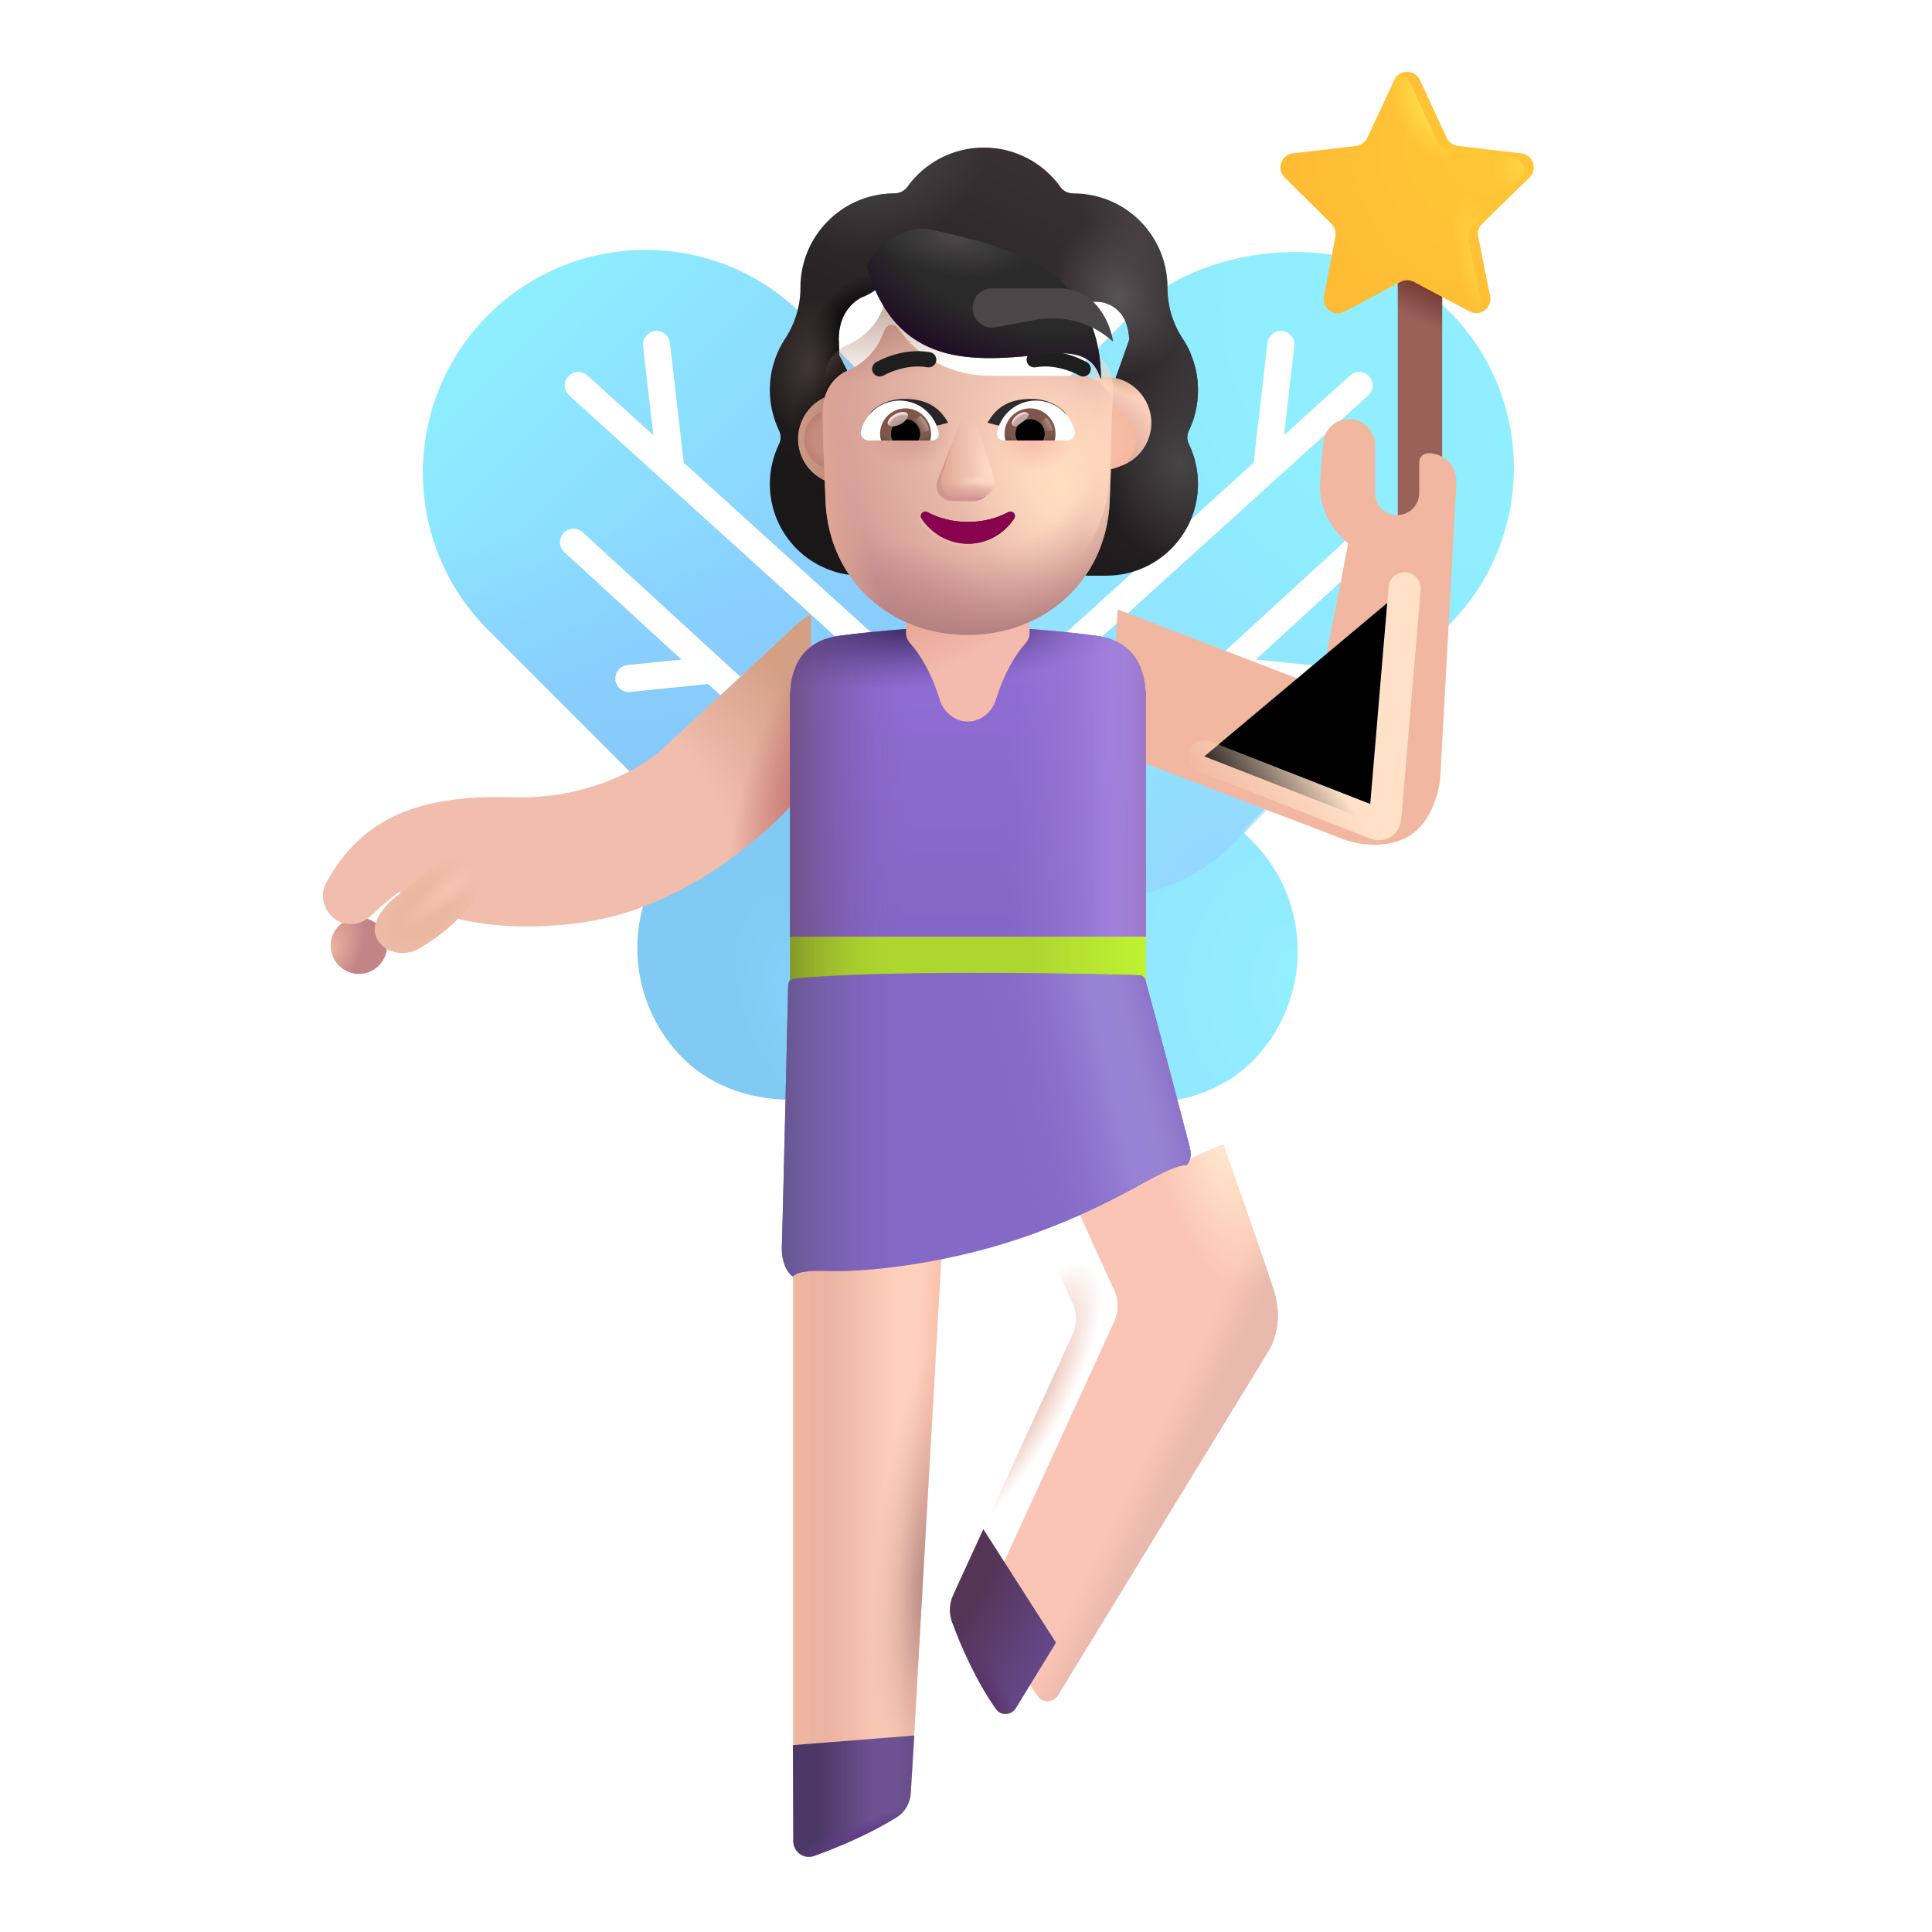 <svg viewBox="1 1 30 30" xmlns="http://www.w3.org/2000/svg">
<g filter="url(#filter0_ii_4002_1157)">
<rect x="12.963" y="13.403" width="4.843" height="8.191" rx="2.422" transform="rotate(-45 12.963 13.403)" fill="url(#paint0_radial_4002_1157)"/>
</g>
<g filter="url(#filter1_iii_4002_1157)">
<rect width="6.894" height="11.735" rx="3.447" transform="matrix(-0.707 -0.707 -0.707 0.707 25.985 8.267)" fill="url(#paint1_radial_4002_1157)"/>
</g>
<rect width="6.894" height="11.735" rx="3.447" transform="matrix(-0.707 -0.707 -0.707 0.707 25.985 8.267)" fill="url(#paint2_radial_4002_1157)"/>
<g filter="url(#filter2_iii_4002_1157)">
<path d="M8.523 10.723C7.177 9.377 7.182 7.189 8.529 5.843C9.875 4.497 12.063 4.491 13.409 5.837L14.598 7.026C14.937 7.364 15.201 7.769 15.374 8.215L16.573 11.301C16.728 11.699 16.807 12.123 16.807 12.55V13.11C16.807 13.758 16.55 14.379 16.092 14.837C15.138 15.791 13.591 15.791 12.637 14.837L8.523 10.723Z" fill="url(#paint3_linear_4002_1157)"/>
<path d="M8.523 10.723C7.177 9.377 7.182 7.189 8.529 5.843C9.875 4.497 12.063 4.491 13.409 5.837L14.598 7.026C14.937 7.364 15.201 7.769 15.374 8.215L16.573 11.301C16.728 11.699 16.807 12.123 16.807 12.55V13.11C16.807 13.758 16.55 14.379 16.092 14.837C15.138 15.791 13.591 15.791 12.637 14.837L8.523 10.723Z" fill="url(#paint4_linear_4002_1157)"/>
</g>
<g filter="url(#filter3_i_4002_1157)">
<rect width="4.843" height="8.244" rx="2.422" transform="matrix(-0.707 -0.707 -0.707 0.707 19.096 13.366)" fill="url(#paint5_radial_4002_1157)"/>
</g>
<g filter="url(#filter4_dd_4002_1157)">
<path d="M10.047 9.264C9.962 9.186 9.829 9.192 9.751 9.277C9.672 9.363 9.678 9.496 9.763 9.574L11.582 11.242L10.743 11.327C10.628 11.339 10.544 11.442 10.556 11.558C10.568 11.673 10.671 11.757 10.786 11.745L11.997 11.621L12.951 12.496C13.036 12.574 13.169 12.568 13.248 12.483C13.326 12.398 13.32 12.265 13.235 12.186L10.047 9.264Z" fill="white"/>
</g>
<g filter="url(#filter5_dd_4002_1157)">
<path d="M11.403 6.325C11.39 6.21 11.286 6.127 11.17 6.14C11.055 6.153 10.973 6.258 10.986 6.373L11.145 7.758L10.12 6.83C10.035 6.752 9.902 6.759 9.824 6.845C9.746 6.931 9.753 7.063 9.839 7.141L15.569 12.333C15.655 12.411 15.788 12.404 15.866 12.318C15.944 12.232 15.937 12.099 15.851 12.021L11.617 8.185L11.403 6.325Z" fill="white"/>
</g>
<g filter="url(#filter6_dd_4002_1157)">
<path d="M22.037 9.264C22.122 9.186 22.255 9.192 22.333 9.277C22.412 9.363 22.406 9.496 22.32 9.574L20.501 11.242L21.34 11.327C21.456 11.339 21.54 11.442 21.528 11.558C21.516 11.673 21.413 11.757 21.298 11.745L20.087 11.621L19.133 12.496C19.047 12.574 18.915 12.568 18.836 12.483C18.758 12.398 18.764 12.265 18.849 12.186L22.037 9.264Z" fill="white"/>
</g>
<g filter="url(#filter7_dd_4002_1157)">
<path d="M20.681 6.325C20.694 6.21 20.798 6.127 20.913 6.14C21.029 6.153 21.111 6.258 21.098 6.373L20.939 7.758L21.963 6.83C22.049 6.752 22.182 6.759 22.26 6.845C22.338 6.931 22.331 7.063 22.245 7.141L16.515 12.333C16.429 12.411 16.296 12.404 16.218 12.318C16.14 12.232 16.147 12.099 16.233 12.021L20.467 8.185L20.681 6.325Z" fill="white"/>
</g>
<g filter="url(#filter8_i_4002_1157)">
<path fill-rule="evenodd" clip-rule="evenodd" d="M19.209 8.44C19.303 8.248 19.352 8.033 19.352 7.809C19.352 7.602 19.31 7.408 19.233 7.231H19.236C19.2 7.151 19.16 7.075 19.111 7.004L19.11 7.002C18.958 6.769 18.878 6.496 18.878 6.218V6.214C18.878 5.407 18.223 4.753 17.417 4.753C17.336 4.753 17.26 4.718 17.215 4.65C16.951 4.283 16.517 4.041 16.028 4.041C15.54 4.041 15.105 4.283 14.841 4.65C14.796 4.713 14.72 4.753 14.64 4.753C14.627 4.753 14.614 4.754 14.602 4.754C13.813 4.774 13.179 5.42 13.179 6.214V6.218C13.179 6.496 13.098 6.769 12.946 7.002L12.945 7.004C12.793 7.236 12.704 7.509 12.704 7.809C12.704 8.037 12.758 8.248 12.848 8.44C12.879 8.503 12.879 8.579 12.848 8.642C12.758 8.83 12.704 9.041 12.704 9.265C12.704 10.053 13.341 10.689 14.129 10.689H17.928C18.716 10.689 19.352 10.053 19.352 9.265C19.352 9.041 19.299 8.83 19.209 8.642C19.178 8.579 19.178 8.503 19.209 8.44ZM13.782 7.257H13.776L14.307 8.3C14.362 9.541 14.846 8.3 16.028 8.3C17.211 8.3 17.727 9.681 17.781 8.44L18.284 7.025C18.26 6.474 17.861 6.435 17.781 6.435H16.356C15.793 6.435 15.262 6.16 14.944 5.695C14.889 5.618 14.776 5.631 14.74 5.717L14.703 5.803C14.604 6.051 14.413 6.241 14.177 6.349C14.17 6.352 14.162 6.355 14.154 6.358C14.146 6.362 14.138 6.365 14.131 6.367C14.027 6.422 13.782 6.584 13.773 7.004L13.777 7.14L13.782 7.257Z" fill="url(#paint6_linear_4002_1157)"/>
<path fill-rule="evenodd" clip-rule="evenodd" d="M19.209 8.44C19.303 8.248 19.352 8.033 19.352 7.809C19.352 7.602 19.31 7.408 19.233 7.231H19.236C19.2 7.151 19.16 7.075 19.111 7.004L19.11 7.002C18.958 6.769 18.878 6.496 18.878 6.218V6.214C18.878 5.407 18.223 4.753 17.417 4.753C17.336 4.753 17.26 4.718 17.215 4.65C16.951 4.283 16.517 4.041 16.028 4.041C15.54 4.041 15.105 4.283 14.841 4.65C14.796 4.713 14.72 4.753 14.64 4.753C14.627 4.753 14.614 4.754 14.602 4.754C13.813 4.774 13.179 5.42 13.179 6.214V6.218C13.179 6.496 13.098 6.769 12.946 7.002L12.945 7.004C12.793 7.236 12.704 7.509 12.704 7.809C12.704 8.037 12.758 8.248 12.848 8.44C12.879 8.503 12.879 8.579 12.848 8.642C12.758 8.83 12.704 9.041 12.704 9.265C12.704 10.053 13.341 10.689 14.129 10.689H17.928C18.716 10.689 19.352 10.053 19.352 9.265C19.352 9.041 19.299 8.83 19.209 8.642C19.178 8.579 19.178 8.503 19.209 8.44ZM13.782 7.257H13.776L14.307 8.3C14.362 9.541 14.846 8.3 16.028 8.3C17.211 8.3 17.727 9.681 17.781 8.44L18.284 7.025C18.26 6.474 17.861 6.435 17.781 6.435H16.356C15.793 6.435 15.262 6.16 14.944 5.695C14.889 5.618 14.776 5.631 14.74 5.717L14.703 5.803C14.604 6.051 14.413 6.241 14.177 6.349C14.17 6.352 14.162 6.355 14.154 6.358C14.146 6.362 14.138 6.365 14.131 6.367C14.027 6.422 13.782 6.584 13.773 7.004L13.777 7.14L13.782 7.257Z" fill="url(#paint7_radial_4002_1157)"/>
<path fill-rule="evenodd" clip-rule="evenodd" d="M19.209 8.44C19.303 8.248 19.352 8.033 19.352 7.809C19.352 7.602 19.31 7.408 19.233 7.231H19.236C19.2 7.151 19.16 7.075 19.111 7.004L19.11 7.002C18.958 6.769 18.878 6.496 18.878 6.218V6.214C18.878 5.407 18.223 4.753 17.417 4.753C17.336 4.753 17.26 4.718 17.215 4.65C16.951 4.283 16.517 4.041 16.028 4.041C15.54 4.041 15.105 4.283 14.841 4.65C14.796 4.713 14.72 4.753 14.64 4.753C14.627 4.753 14.614 4.754 14.602 4.754C13.813 4.774 13.179 5.42 13.179 6.214V6.218C13.179 6.496 13.098 6.769 12.946 7.002L12.945 7.004C12.793 7.236 12.704 7.509 12.704 7.809C12.704 8.037 12.758 8.248 12.848 8.44C12.879 8.503 12.879 8.579 12.848 8.642C12.758 8.83 12.704 9.041 12.704 9.265C12.704 10.053 13.341 10.689 14.129 10.689H17.928C18.716 10.689 19.352 10.053 19.352 9.265C19.352 9.041 19.299 8.83 19.209 8.642C19.178 8.579 19.178 8.503 19.209 8.44ZM13.782 7.257H13.776L14.307 8.3C14.362 9.541 14.846 8.3 16.028 8.3C17.211 8.3 17.727 9.681 17.781 8.44L18.284 7.025C18.26 6.474 17.861 6.435 17.781 6.435H16.356C15.793 6.435 15.262 6.16 14.944 5.695C14.889 5.618 14.776 5.631 14.74 5.717L14.703 5.803C14.604 6.051 14.413 6.241 14.177 6.349C14.17 6.352 14.162 6.355 14.154 6.358C14.146 6.362 14.138 6.365 14.131 6.367C14.027 6.422 13.782 6.584 13.773 7.004L13.777 7.14L13.782 7.257Z" fill="url(#paint8_radial_4002_1157)"/>
<path fill-rule="evenodd" clip-rule="evenodd" d="M19.209 8.44C19.303 8.248 19.352 8.033 19.352 7.809C19.352 7.602 19.31 7.408 19.233 7.231H19.236C19.2 7.151 19.16 7.075 19.111 7.004L19.11 7.002C18.958 6.769 18.878 6.496 18.878 6.218V6.214C18.878 5.407 18.223 4.753 17.417 4.753C17.336 4.753 17.26 4.718 17.215 4.65C16.951 4.283 16.517 4.041 16.028 4.041C15.54 4.041 15.105 4.283 14.841 4.65C14.796 4.713 14.72 4.753 14.64 4.753C14.627 4.753 14.614 4.754 14.602 4.754C13.813 4.774 13.179 5.42 13.179 6.214V6.218C13.179 6.496 13.098 6.769 12.946 7.002L12.945 7.004C12.793 7.236 12.704 7.509 12.704 7.809C12.704 8.037 12.758 8.248 12.848 8.44C12.879 8.503 12.879 8.579 12.848 8.642C12.758 8.83 12.704 9.041 12.704 9.265C12.704 10.053 13.341 10.689 14.129 10.689H17.928C18.716 10.689 19.352 10.053 19.352 9.265C19.352 9.041 19.299 8.83 19.209 8.642C19.178 8.579 19.178 8.503 19.209 8.44ZM13.782 7.257H13.776L14.307 8.3C14.362 9.541 14.846 8.3 16.028 8.3C17.211 8.3 17.727 9.681 17.781 8.44L18.284 7.025C18.26 6.474 17.861 6.435 17.781 6.435H16.356C15.793 6.435 15.262 6.16 14.944 5.695C14.889 5.618 14.776 5.631 14.74 5.717L14.703 5.803C14.604 6.051 14.413 6.241 14.177 6.349C14.17 6.352 14.162 6.355 14.154 6.358C14.146 6.362 14.138 6.365 14.131 6.367C14.027 6.422 13.782 6.584 13.773 7.004L13.777 7.14L13.782 7.257Z" fill="url(#paint9_radial_4002_1157)"/>
<path fill-rule="evenodd" clip-rule="evenodd" d="M19.209 8.44C19.303 8.248 19.352 8.033 19.352 7.809C19.352 7.602 19.31 7.408 19.233 7.231H19.236C19.2 7.151 19.16 7.075 19.111 7.004L19.11 7.002C18.958 6.769 18.878 6.496 18.878 6.218V6.214C18.878 5.407 18.223 4.753 17.417 4.753C17.336 4.753 17.26 4.718 17.215 4.65C16.951 4.283 16.517 4.041 16.028 4.041C15.54 4.041 15.105 4.283 14.841 4.65C14.796 4.713 14.72 4.753 14.64 4.753C14.627 4.753 14.614 4.754 14.602 4.754C13.813 4.774 13.179 5.42 13.179 6.214V6.218C13.179 6.496 13.098 6.769 12.946 7.002L12.945 7.004C12.793 7.236 12.704 7.509 12.704 7.809C12.704 8.037 12.758 8.248 12.848 8.44C12.879 8.503 12.879 8.579 12.848 8.642C12.758 8.83 12.704 9.041 12.704 9.265C12.704 10.053 13.341 10.689 14.129 10.689H17.928C18.716 10.689 19.352 10.053 19.352 9.265C19.352 9.041 19.299 8.83 19.209 8.642C19.178 8.579 19.178 8.503 19.209 8.44ZM13.782 7.257H13.776L14.307 8.3C14.362 9.541 14.846 8.3 16.028 8.3C17.211 8.3 17.727 9.681 17.781 8.44L18.284 7.025C18.26 6.474 17.861 6.435 17.781 6.435H16.356C15.793 6.435 15.262 6.16 14.944 5.695C14.889 5.618 14.776 5.631 14.74 5.717L14.703 5.803C14.604 6.051 14.413 6.241 14.177 6.349C14.17 6.352 14.162 6.355 14.154 6.358C14.146 6.362 14.138 6.365 14.131 6.367C14.027 6.422 13.782 6.584 13.773 7.004L13.777 7.14L13.782 7.257Z" fill="url(#paint10_radial_4002_1157)"/>
<path fill-rule="evenodd" clip-rule="evenodd" d="M19.209 8.44C19.303 8.248 19.352 8.033 19.352 7.809C19.352 7.602 19.31 7.408 19.233 7.231H19.236C19.2 7.151 19.16 7.075 19.111 7.004L19.11 7.002C18.958 6.769 18.878 6.496 18.878 6.218V6.214C18.878 5.407 18.223 4.753 17.417 4.753C17.336 4.753 17.26 4.718 17.215 4.65C16.951 4.283 16.517 4.041 16.028 4.041C15.54 4.041 15.105 4.283 14.841 4.65C14.796 4.713 14.72 4.753 14.64 4.753C14.627 4.753 14.614 4.754 14.602 4.754C13.813 4.774 13.179 5.42 13.179 6.214V6.218C13.179 6.496 13.098 6.769 12.946 7.002L12.945 7.004C12.793 7.236 12.704 7.509 12.704 7.809C12.704 8.037 12.758 8.248 12.848 8.44C12.879 8.503 12.879 8.579 12.848 8.642C12.758 8.83 12.704 9.041 12.704 9.265C12.704 10.053 13.341 10.689 14.129 10.689H17.928C18.716 10.689 19.352 10.053 19.352 9.265C19.352 9.041 19.299 8.83 19.209 8.642C19.178 8.579 19.178 8.503 19.209 8.44ZM13.782 7.257H13.776L14.307 8.3C14.362 9.541 14.846 8.3 16.028 8.3C17.211 8.3 17.727 9.681 17.781 8.44L18.284 7.025C18.26 6.474 17.861 6.435 17.781 6.435H16.356C15.793 6.435 15.262 6.16 14.944 5.695C14.889 5.618 14.776 5.631 14.74 5.717L14.703 5.803C14.604 6.051 14.413 6.241 14.177 6.349C14.17 6.352 14.162 6.355 14.154 6.358C14.146 6.362 14.138 6.365 14.131 6.367C14.027 6.422 13.782 6.584 13.773 7.004L13.777 7.14L13.782 7.257Z" fill="url(#paint11_radial_4002_1157)"/>
<path fill-rule="evenodd" clip-rule="evenodd" d="M19.209 8.44C19.303 8.248 19.352 8.033 19.352 7.809C19.352 7.602 19.31 7.408 19.233 7.231H19.236C19.2 7.151 19.16 7.075 19.111 7.004L19.11 7.002C18.958 6.769 18.878 6.496 18.878 6.218V6.214C18.878 5.407 18.223 4.753 17.417 4.753C17.336 4.753 17.26 4.718 17.215 4.65C16.951 4.283 16.517 4.041 16.028 4.041C15.54 4.041 15.105 4.283 14.841 4.65C14.796 4.713 14.72 4.753 14.64 4.753C14.627 4.753 14.614 4.754 14.602 4.754C13.813 4.774 13.179 5.42 13.179 6.214V6.218C13.179 6.496 13.098 6.769 12.946 7.002L12.945 7.004C12.793 7.236 12.704 7.509 12.704 7.809C12.704 8.037 12.758 8.248 12.848 8.44C12.879 8.503 12.879 8.579 12.848 8.642C12.758 8.83 12.704 9.041 12.704 9.265C12.704 10.053 13.341 10.689 14.129 10.689H17.928C18.716 10.689 19.352 10.053 19.352 9.265C19.352 9.041 19.299 8.83 19.209 8.642C19.178 8.579 19.178 8.503 19.209 8.44ZM13.782 7.257H13.776L14.307 8.3C14.362 9.541 14.846 8.3 16.028 8.3C17.211 8.3 17.727 9.681 17.781 8.44L18.284 7.025C18.26 6.474 17.861 6.435 17.781 6.435H16.356C15.793 6.435 15.262 6.16 14.944 5.695C14.889 5.618 14.776 5.631 14.74 5.717L14.703 5.803C14.604 6.051 14.413 6.241 14.177 6.349C14.17 6.352 14.162 6.355 14.154 6.358C14.146 6.362 14.138 6.365 14.131 6.367C14.027 6.422 13.782 6.584 13.773 7.004L13.777 7.14L13.782 7.257Z" fill="url(#paint12_radial_4002_1157)"/>
<path fill-rule="evenodd" clip-rule="evenodd" d="M19.209 8.44C19.303 8.248 19.352 8.033 19.352 7.809C19.352 7.602 19.31 7.408 19.233 7.231H19.236C19.2 7.151 19.16 7.075 19.111 7.004L19.11 7.002C18.958 6.769 18.878 6.496 18.878 6.218V6.214C18.878 5.407 18.223 4.753 17.417 4.753C17.336 4.753 17.26 4.718 17.215 4.65C16.951 4.283 16.517 4.041 16.028 4.041C15.54 4.041 15.105 4.283 14.841 4.65C14.796 4.713 14.72 4.753 14.64 4.753C14.627 4.753 14.614 4.754 14.602 4.754C13.813 4.774 13.179 5.42 13.179 6.214V6.218C13.179 6.496 13.098 6.769 12.946 7.002L12.945 7.004C12.793 7.236 12.704 7.509 12.704 7.809C12.704 8.037 12.758 8.248 12.848 8.44C12.879 8.503 12.879 8.579 12.848 8.642C12.758 8.83 12.704 9.041 12.704 9.265C12.704 10.053 13.341 10.689 14.129 10.689H17.928C18.716 10.689 19.352 10.053 19.352 9.265C19.352 9.041 19.299 8.83 19.209 8.642C19.178 8.579 19.178 8.503 19.209 8.44ZM13.782 7.257H13.776L14.307 8.3C14.362 9.541 14.846 8.3 16.028 8.3C17.211 8.3 17.727 9.681 17.781 8.44L18.284 7.025C18.26 6.474 17.861 6.435 17.781 6.435H16.356C15.793 6.435 15.262 6.16 14.944 5.695C14.889 5.618 14.776 5.631 14.74 5.717L14.703 5.803C14.604 6.051 14.413 6.241 14.177 6.349C14.17 6.352 14.162 6.355 14.154 6.358C14.146 6.362 14.138 6.365 14.131 6.367C14.027 6.422 13.782 6.584 13.773 7.004L13.777 7.14L13.782 7.257Z" fill="url(#paint13_radial_4002_1157)"/>
<path fill-rule="evenodd" clip-rule="evenodd" d="M19.209 8.44C19.303 8.248 19.352 8.033 19.352 7.809C19.352 7.602 19.31 7.408 19.233 7.231H19.236C19.2 7.151 19.16 7.075 19.111 7.004L19.11 7.002C18.958 6.769 18.878 6.496 18.878 6.218V6.214C18.878 5.407 18.223 4.753 17.417 4.753C17.336 4.753 17.26 4.718 17.215 4.65C16.951 4.283 16.517 4.041 16.028 4.041C15.54 4.041 15.105 4.283 14.841 4.65C14.796 4.713 14.72 4.753 14.64 4.753C14.627 4.753 14.614 4.754 14.602 4.754C13.813 4.774 13.179 5.42 13.179 6.214V6.218C13.179 6.496 13.098 6.769 12.946 7.002L12.945 7.004C12.793 7.236 12.704 7.509 12.704 7.809C12.704 8.037 12.758 8.248 12.848 8.44C12.879 8.503 12.879 8.579 12.848 8.642C12.758 8.83 12.704 9.041 12.704 9.265C12.704 10.053 13.341 10.689 14.129 10.689H17.928C18.716 10.689 19.352 10.053 19.352 9.265C19.352 9.041 19.299 8.83 19.209 8.642C19.178 8.579 19.178 8.503 19.209 8.44ZM13.782 7.257H13.776L14.307 8.3C14.362 9.541 14.846 8.3 16.028 8.3C17.211 8.3 17.727 9.681 17.781 8.44L18.284 7.025C18.26 6.474 17.861 6.435 17.781 6.435H16.356C15.793 6.435 15.262 6.16 14.944 5.695C14.889 5.618 14.776 5.631 14.74 5.717L14.703 5.803C14.604 6.051 14.413 6.241 14.177 6.349C14.17 6.352 14.162 6.355 14.154 6.358C14.146 6.362 14.138 6.365 14.131 6.367C14.027 6.422 13.782 6.584 13.773 7.004L13.777 7.14L13.782 7.257Z" fill="url(#paint14_radial_4002_1157)"/>
<path fill-rule="evenodd" clip-rule="evenodd" d="M19.209 8.44C19.303 8.248 19.352 8.033 19.352 7.809C19.352 7.602 19.31 7.408 19.233 7.231H19.236C19.2 7.151 19.16 7.075 19.111 7.004L19.11 7.002C18.958 6.769 18.878 6.496 18.878 6.218V6.214C18.878 5.407 18.223 4.753 17.417 4.753C17.336 4.753 17.26 4.718 17.215 4.65C16.951 4.283 16.517 4.041 16.028 4.041C15.54 4.041 15.105 4.283 14.841 4.65C14.796 4.713 14.72 4.753 14.64 4.753C14.627 4.753 14.614 4.754 14.602 4.754C13.813 4.774 13.179 5.42 13.179 6.214V6.218C13.179 6.496 13.098 6.769 12.946 7.002L12.945 7.004C12.793 7.236 12.704 7.509 12.704 7.809C12.704 8.037 12.758 8.248 12.848 8.44C12.879 8.503 12.879 8.579 12.848 8.642C12.758 8.83 12.704 9.041 12.704 9.265C12.704 10.053 13.341 10.689 14.129 10.689H17.928C18.716 10.689 19.352 10.053 19.352 9.265C19.352 9.041 19.299 8.83 19.209 8.642C19.178 8.579 19.178 8.503 19.209 8.44ZM13.782 7.257H13.776L14.307 8.3C14.362 9.541 14.846 8.3 16.028 8.3C17.211 8.3 17.727 9.681 17.781 8.44L18.284 7.025C18.26 6.474 17.861 6.435 17.781 6.435H16.356C15.793 6.435 15.262 6.16 14.944 5.695C14.889 5.618 14.776 5.631 14.74 5.717L14.703 5.803C14.604 6.051 14.413 6.241 14.177 6.349C14.17 6.352 14.162 6.355 14.154 6.358C14.146 6.362 14.138 6.365 14.131 6.367C14.027 6.422 13.782 6.584 13.773 7.004L13.777 7.14L13.782 7.257Z" fill="url(#paint15_radial_4002_1157)"/>
<path fill-rule="evenodd" clip-rule="evenodd" d="M19.209 8.44C19.303 8.248 19.352 8.033 19.352 7.809C19.352 7.602 19.31 7.408 19.233 7.231H19.236C19.2 7.151 19.16 7.075 19.111 7.004L19.11 7.002C18.958 6.769 18.878 6.496 18.878 6.218V6.214C18.878 5.407 18.223 4.753 17.417 4.753C17.336 4.753 17.26 4.718 17.215 4.65C16.951 4.283 16.517 4.041 16.028 4.041C15.54 4.041 15.105 4.283 14.841 4.65C14.796 4.713 14.72 4.753 14.64 4.753C14.627 4.753 14.614 4.754 14.602 4.754C13.813 4.774 13.179 5.42 13.179 6.214V6.218C13.179 6.496 13.098 6.769 12.946 7.002L12.945 7.004C12.793 7.236 12.704 7.509 12.704 7.809C12.704 8.037 12.758 8.248 12.848 8.44C12.879 8.503 12.879 8.579 12.848 8.642C12.758 8.83 12.704 9.041 12.704 9.265C12.704 10.053 13.341 10.689 14.129 10.689H17.928C18.716 10.689 19.352 10.053 19.352 9.265C19.352 9.041 19.299 8.83 19.209 8.642C19.178 8.579 19.178 8.503 19.209 8.44ZM13.782 7.257H13.776L14.307 8.3C14.362 9.541 14.846 8.3 16.028 8.3C17.211 8.3 17.727 9.681 17.781 8.44L18.284 7.025C18.26 6.474 17.861 6.435 17.781 6.435H16.356C15.793 6.435 15.262 6.16 14.944 5.695C14.889 5.618 14.776 5.631 14.74 5.717L14.703 5.803C14.604 6.051 14.413 6.241 14.177 6.349C14.17 6.352 14.162 6.355 14.154 6.358C14.146 6.362 14.138 6.365 14.131 6.367C14.027 6.422 13.782 6.584 13.773 7.004L13.777 7.14L13.782 7.257Z" fill="url(#paint16_radial_4002_1157)"/>
</g>
<g filter="url(#filter9_i_4002_1157)">
<rect x="22.355" y="4.997" width="0.689" height="4.633" rx="0.345" fill="#9A6159"/>
<rect x="22.355" y="4.997" width="0.689" height="4.633" rx="0.345" fill="url(#paint17_linear_4002_1157)"/>
</g>
<g filter="url(#filter10_i_4002_1157)">
<path d="M22.501 2.293C22.58 2.124 22.821 2.124 22.9 2.294L23.314 3.19C23.346 3.26 23.412 3.307 23.488 3.316L24.471 3.431C24.655 3.452 24.732 3.677 24.6 3.807L23.865 4.523C23.812 4.575 23.788 4.651 23.803 4.724L23.988 5.649C24.024 5.831 23.833 5.974 23.669 5.886L22.805 5.427C22.74 5.393 22.663 5.393 22.598 5.427L21.729 5.889C21.566 5.976 21.375 5.835 21.409 5.654L21.586 4.722C21.599 4.65 21.576 4.576 21.524 4.524L20.798 3.806C20.667 3.676 20.744 3.452 20.927 3.431L21.908 3.316C21.983 3.307 22.049 3.26 22.081 3.191L22.501 2.293Z" fill="url(#paint18_radial_4002_1157)"/>
</g>
<path d="M22.501 2.293C22.58 2.124 22.821 2.124 22.9 2.294L23.314 3.19C23.346 3.26 23.412 3.307 23.488 3.316L24.471 3.431C24.655 3.452 24.732 3.677 24.6 3.807L23.865 4.523C23.812 4.575 23.788 4.651 23.803 4.724L23.988 5.649C24.024 5.831 23.833 5.974 23.669 5.886L22.805 5.427C22.74 5.393 22.663 5.393 22.598 5.427L21.729 5.889C21.566 5.976 21.375 5.835 21.409 5.654L21.586 4.722C21.599 4.65 21.576 4.576 21.524 4.524L20.798 3.806C20.667 3.676 20.744 3.452 20.927 3.431L21.908 3.316C21.983 3.307 22.049 3.26 22.081 3.191L22.501 2.293Z" fill="url(#paint19_radial_4002_1157)"/>
<path d="M22.501 2.293C22.58 2.124 22.821 2.124 22.9 2.294L23.314 3.19C23.346 3.26 23.412 3.307 23.488 3.316L24.471 3.431C24.655 3.452 24.732 3.677 24.6 3.807L23.865 4.523C23.812 4.575 23.788 4.651 23.803 4.724L23.988 5.649C24.024 5.831 23.833 5.974 23.669 5.886L22.805 5.427C22.74 5.393 22.663 5.393 22.598 5.427L21.729 5.889C21.566 5.976 21.375 5.835 21.409 5.654L21.586 4.722C21.599 4.65 21.576 4.576 21.524 4.524L20.798 3.806C20.667 3.676 20.744 3.452 20.927 3.431L21.908 3.316C21.983 3.307 22.049 3.26 22.081 3.191L22.501 2.293Z" fill="url(#paint20_radial_4002_1157)"/>
<path d="M22.501 2.293C22.58 2.124 22.821 2.124 22.9 2.294L23.314 3.19C23.346 3.26 23.412 3.307 23.488 3.316L24.471 3.431C24.655 3.452 24.732 3.677 24.6 3.807L23.865 4.523C23.812 4.575 23.788 4.651 23.803 4.724L23.988 5.649C24.024 5.831 23.833 5.974 23.669 5.886L22.805 5.427C22.74 5.393 22.663 5.393 22.598 5.427L21.729 5.889C21.566 5.976 21.375 5.835 21.409 5.654L21.586 4.722C21.599 4.65 21.576 4.576 21.524 4.524L20.798 3.806C20.667 3.676 20.744 3.452 20.927 3.431L21.908 3.316C21.983 3.307 22.049 3.26 22.081 3.191L22.501 2.293Z" fill="url(#paint21_radial_4002_1157)"/>
<path d="M13.267 16.39V15.528H18.792V16.349C16.455 16.497 14.516 16.452 13.267 16.39Z" fill="#AED62F"/>
<path d="M13.267 16.39V15.528H18.792V16.349C16.455 16.497 14.516 16.452 13.267 16.39Z" fill="url(#paint22_linear_4002_1157)"/>
<path d="M13.267 16.39V15.528H18.792V16.349C16.455 16.497 14.516 16.452 13.267 16.39Z" fill="url(#paint23_linear_4002_1157)"/>
<path d="M13.318 29.589L13.318 20.105L15.638 20.167L15.143 28.843C15.133 28.995 15.056 29.136 14.927 29.216C14.485 29.49 13.988 29.694 13.64 29.819C13.482 29.876 13.319 29.757 13.318 29.589Z" fill="url(#paint24_linear_4002_1157)"/>
<path d="M13.318 29.589L13.318 20.105L15.638 20.167L15.143 28.843C15.133 28.995 15.056 29.136 14.927 29.216C14.485 29.49 13.988 29.694 13.64 29.819C13.482 29.876 13.319 29.757 13.318 29.589Z" fill="url(#paint25_linear_4002_1157)"/>
<path d="M13.318 29.589L13.318 20.105L15.638 20.167L15.143 28.843C15.133 28.995 15.056 29.136 14.927 29.216C14.485 29.49 13.988 29.694 13.64 29.819C13.482 29.876 13.319 29.757 13.318 29.589Z" fill="url(#paint26_radial_4002_1157)"/>
<path d="M13.318 29.589L13.318 20.105L15.638 20.167L15.143 28.843C15.133 28.995 15.056 29.136 14.927 29.216C14.485 29.49 13.988 29.694 13.64 29.819C13.482 29.876 13.319 29.757 13.318 29.589Z" fill="url(#paint27_linear_4002_1157)"/>
<path d="M13.312 28.098L13.318 29.589C13.319 29.757 13.482 29.876 13.64 29.819C13.988 29.694 14.485 29.49 14.927 29.216C15.056 29.136 15.133 28.995 15.142 28.843L15.197 27.949L13.312 28.098Z" fill="url(#paint28_linear_4002_1157)"/>
<path d="M13.312 28.098L13.318 29.589C13.319 29.757 13.482 29.876 13.64 29.819C13.988 29.694 14.485 29.49 14.927 29.216C15.056 29.136 15.133 28.995 15.142 28.843L15.197 27.949L13.312 28.098Z" fill="url(#paint29_radial_4002_1157)"/>
<g filter="url(#filter11_i_4002_1157)">
<path d="M17.672 21.275L17.076 19.964L19.342 18.972C19.362 19.035 20.015 20.86 20.14 21.279C20.265 21.697 20.129 22.052 20.046 22.177L16.777 27.521C16.706 27.637 16.544 27.649 16.466 27.538C16.169 27.117 15.919 26.564 15.78 26.18C15.73 26.043 15.742 25.893 15.803 25.761L17.652 21.728C17.718 21.585 17.725 21.422 17.672 21.275Z" fill="#E7AE99"/>
<path d="M17.672 21.275L17.076 19.964L19.342 18.972C19.362 19.035 20.015 20.86 20.14 21.279C20.265 21.697 20.129 22.052 20.046 22.177L16.777 27.521C16.706 27.637 16.544 27.649 16.466 27.538C16.169 27.117 15.919 26.564 15.78 26.18C15.73 26.043 15.742 25.893 15.803 25.761L17.652 21.728C17.718 21.585 17.725 21.422 17.672 21.275Z" fill="url(#paint30_linear_4002_1157)"/>
<path d="M17.672 21.275L17.076 19.964L19.342 18.972C19.362 19.035 20.015 20.86 20.14 21.279C20.265 21.697 20.129 22.052 20.046 22.177L16.777 27.521C16.706 27.637 16.544 27.649 16.466 27.538C16.169 27.117 15.919 26.564 15.78 26.18C15.73 26.043 15.742 25.893 15.803 25.761L17.652 21.728C17.718 21.585 17.725 21.422 17.672 21.275Z" fill="url(#paint31_radial_4002_1157)"/>
</g>
<g filter="url(#filter12_i_4002_1157)">
<path d="M17.672 21.275L17.076 19.964L19.342 18.972C19.362 19.035 20.015 20.86 20.14 21.279C20.265 21.697 20.129 22.052 20.046 22.177L16.777 27.521C16.706 27.637 16.544 27.649 16.466 27.538C16.169 27.117 15.919 26.564 15.78 26.18C15.73 26.043 15.742 25.893 15.803 25.761L17.652 21.728C17.718 21.585 17.725 21.422 17.672 21.275Z" fill="#FBC5B5"/>
<path d="M17.672 21.275L17.076 19.964L19.342 18.972C19.362 19.035 20.015 20.86 20.14 21.279C20.265 21.697 20.129 22.052 20.046 22.177L16.777 27.521C16.706 27.637 16.544 27.649 16.466 27.538C16.169 27.117 15.919 26.564 15.78 26.18C15.73 26.043 15.742 25.893 15.803 25.761L17.652 21.728C17.718 21.585 17.725 21.422 17.672 21.275Z" fill="url(#paint32_linear_4002_1157)"/>
<path d="M17.672 21.275L17.076 19.964L19.342 18.972C19.362 19.035 20.015 20.86 20.14 21.279C20.265 21.697 20.129 22.052 20.046 22.177L16.777 27.521C16.706 27.637 16.544 27.649 16.466 27.538C16.169 27.117 15.919 26.564 15.78 26.18C15.73 26.043 15.742 25.893 15.803 25.761L17.652 21.728C17.718 21.585 17.725 21.422 17.672 21.275Z" fill="url(#paint33_radial_4002_1157)"/>
</g>
<path d="M17.672 21.275L17.076 19.964L19.342 18.972C19.362 19.035 20.015 20.86 20.14 21.279C20.265 21.697 20.129 22.052 20.046 22.177L16.777 27.521C16.706 27.637 16.544 27.649 16.466 27.538C16.169 27.117 15.919 26.564 15.78 26.18C15.73 26.043 15.742 25.893 15.803 25.761L17.652 21.728C17.718 21.585 17.725 21.422 17.672 21.275Z" fill="url(#paint34_radial_4002_1157)"/>
<path d="M17.397 26.507L16.777 27.521C16.706 27.637 16.544 27.649 16.466 27.538C16.169 27.117 15.919 26.564 15.78 26.18C15.73 26.043 15.742 25.893 15.803 25.761L16.269 24.744L17.397 26.507Z" fill="url(#paint35_linear_4002_1157)"/>
<path d="M17.397 26.507L16.777 27.521C16.706 27.637 16.544 27.649 16.466 27.538C16.169 27.117 15.919 26.564 15.78 26.18C15.73 26.043 15.742 25.893 15.803 25.761L16.269 24.744L17.397 26.507Z" fill="url(#paint36_radial_4002_1157)"/>
<circle cx="6.572" cy="15.685" r="0.438" fill="url(#paint37_radial_4002_1157)"/>
<g filter="url(#filter13_iii_4002_1157)">
<path d="M13.28 11.278C13.474 11.091 13.569 11.049 13.593 11.052V13.642C13.194 14.199 11.81 15.561 10.085 15.818C8.47 16.057 7.444 15.612 7.202 15.349C7.07 15.438 6.9 15.588 6.754 15.726C6.602 15.87 6.369 15.892 6.198 15.771C6.025 15.637 5.96 15.402 6.065 15.21C6.623 14.184 7.527 13.838 8.952 13.88C10.208 13.918 11.069 13.359 11.343 13.075C11.908 12.555 13.086 11.466 13.28 11.278Z" fill="#F1BDAD"/>
<path d="M13.28 11.278C13.474 11.091 13.569 11.049 13.593 11.052V13.642C13.194 14.199 11.81 15.561 10.085 15.818C8.47 16.057 7.444 15.612 7.202 15.349C7.07 15.438 6.9 15.588 6.754 15.726C6.602 15.87 6.369 15.892 6.198 15.771C6.025 15.637 5.96 15.402 6.065 15.21C6.623 14.184 7.527 13.838 8.952 13.88C10.208 13.918 11.069 13.359 11.343 13.075C11.908 12.555 13.086 11.466 13.28 11.278Z" fill="url(#paint38_radial_4002_1157)"/>
<path d="M13.28 11.278C13.474 11.091 13.569 11.049 13.593 11.052V13.642C13.194 14.199 11.81 15.561 10.085 15.818C8.47 16.057 7.444 15.612 7.202 15.349C7.07 15.438 6.9 15.588 6.754 15.726C6.602 15.87 6.369 15.892 6.198 15.771C6.025 15.637 5.96 15.402 6.065 15.21C6.623 14.184 7.527 13.838 8.952 13.88C10.208 13.918 11.069 13.359 11.343 13.075C11.908 12.555 13.086 11.466 13.28 11.278Z" fill="url(#paint39_radial_4002_1157)"/>
</g>
<g filter="url(#filter14_i_4002_1157)">
<path d="M7.079 15.003C7.257 14.87 7.419 14.739 7.511 14.661C7.926 14.315 8.147 14.444 8.233 14.533C8.333 14.635 8.378 14.95 8.14 15.228C7.891 15.518 7.631 15.692 7.405 15.829C7.24 15.93 6.946 15.917 6.823 15.767C6.585 15.525 6.809 15.206 7.079 15.003Z" fill="#FFBD3B"/>
</g>
<g filter="url(#filter15_i_4002_1157)">
<path d="M7.079 15.003C7.257 14.87 7.419 14.739 7.511 14.661C7.926 14.315 8.147 14.444 8.233 14.533C8.333 14.635 8.378 14.95 8.14 15.228C7.891 15.518 7.631 15.692 7.405 15.829C7.24 15.93 6.946 15.917 6.823 15.767C6.585 15.525 6.809 15.206 7.079 15.003Z" fill="#EAB8A0"/>
<path d="M7.079 15.003C7.257 14.87 7.419 14.739 7.511 14.661C7.926 14.315 8.147 14.444 8.233 14.533C8.333 14.635 8.378 14.95 8.14 15.228C7.891 15.518 7.631 15.692 7.405 15.829C7.24 15.93 6.946 15.917 6.823 15.767C6.585 15.525 6.809 15.206 7.079 15.003Z" fill="url(#paint40_radial_4002_1157)"/>
<path d="M7.079 15.003C7.257 14.87 7.419 14.739 7.511 14.661C7.926 14.315 8.147 14.444 8.233 14.533C8.333 14.635 8.378 14.95 8.14 15.228C7.891 15.518 7.631 15.692 7.405 15.829C7.24 15.93 6.946 15.917 6.823 15.767C6.585 15.525 6.809 15.206 7.079 15.003Z" fill="url(#paint41_radial_4002_1157)"/>
</g>
<g filter="url(#filter16_i_4002_1157)">
<path d="M21.499 12.271L18.355 11.064L18.218 13.239L21.796 14.607C21.981 14.69 22.448 14.807 22.835 14.607C23.223 14.407 23.351 13.888 23.366 13.653L23.615 9.094C23.628 8.846 23.431 8.638 23.182 8.638H23.175C23.099 8.638 23.038 8.699 23.038 8.775V9.255C23.038 9.445 22.884 9.599 22.694 9.599C22.505 9.599 22.351 9.445 22.351 9.255V8.511C22.351 8.287 22.17 8.107 21.947 8.107C21.738 8.107 21.563 8.266 21.546 8.475C21.533 8.637 21.517 8.841 21.499 9.075C21.462 9.569 21.775 9.911 21.936 10.036L21.499 12.271Z" fill="#F2B7A1"/>
</g>
<path d="M16.017 10.709C15.579 10.724 14.597 10.793 14.032 10.872C13.31 10.974 13.267 11.583 13.267 11.864V15.544H18.792V11.864C18.792 11.583 18.749 10.974 18.028 10.872C17.462 10.793 16.48 10.724 16.043 10.709C16.038 10.709 16.034 10.708 16.03 10.709C16.025 10.708 16.021 10.709 16.017 10.709Z" fill="url(#paint42_linear_4002_1157)"/>
<path d="M16.017 10.709C15.579 10.724 14.597 10.793 14.032 10.872C13.31 10.974 13.267 11.583 13.267 11.864V15.544H18.792V11.864C18.792 11.583 18.749 10.974 18.028 10.872C17.462 10.793 16.48 10.724 16.043 10.709C16.038 10.709 16.034 10.708 16.03 10.709C16.025 10.708 16.021 10.709 16.017 10.709Z" fill="url(#paint43_linear_4002_1157)"/>
<path d="M16.017 10.709C15.579 10.724 14.597 10.793 14.032 10.872C13.31 10.974 13.267 11.583 13.267 11.864V15.544H18.792V11.864C18.792 11.583 18.749 10.974 18.028 10.872C17.462 10.793 16.48 10.724 16.043 10.709C16.038 10.709 16.034 10.708 16.03 10.709C16.025 10.708 16.021 10.709 16.017 10.709Z" fill="url(#paint44_radial_4002_1157)"/>
<path d="M16.017 10.709C15.579 10.724 14.597 10.793 14.032 10.872C13.31 10.974 13.267 11.583 13.267 11.864V15.544H18.792V11.864C18.792 11.583 18.749 10.974 18.028 10.872C17.462 10.793 16.48 10.724 16.043 10.709C16.038 10.709 16.034 10.708 16.03 10.709C16.025 10.708 16.021 10.709 16.017 10.709Z" fill="url(#paint45_linear_4002_1157)"/>
<path d="M16.017 10.709C15.579 10.724 14.597 10.793 14.032 10.872C13.31 10.974 13.267 11.583 13.267 11.864V15.544H18.792V11.864C18.792 11.583 18.749 10.974 18.028 10.872C17.462 10.793 16.48 10.724 16.043 10.709C16.038 10.709 16.034 10.708 16.03 10.709C16.025 10.708 16.021 10.709 16.017 10.709Z" fill="url(#paint46_linear_4002_1157)"/>
<path d="M15.069 10.136V10.835C15.069 10.893 15.096 10.948 15.135 10.992C15.27 11.139 15.461 11.435 15.591 11.862C15.651 12.057 15.824 12.204 16.028 12.204C16.233 12.204 16.406 12.057 16.465 11.862C16.596 11.435 16.787 11.139 16.922 10.992C16.961 10.948 16.987 10.893 16.987 10.835V10.136H15.069Z" fill="url(#paint47_radial_4002_1157)"/>
<g filter="url(#filter17_ii_4002_1157)">
<path d="M13.14 20.535C13.152 20.168 13.21 17.708 13.239 16.442C13.241 16.392 13.278 16.351 13.328 16.346C14.669 16.215 17.41 16.256 18.692 16.294C18.736 16.295 18.773 16.325 18.785 16.367C19.021 17.222 19.439 18.832 19.476 18.972C19.513 19.116 19.46 19.209 19.429 19.238C19.03 19.269 18.491 19.777 17.093 20.292C15.695 20.808 14.351 20.902 13.898 20.886C13.535 20.874 13.381 20.898 13.314 20.972C13.28 20.959 13.14 20.828 13.14 20.535Z" fill="#8569C7"/>
<path d="M13.14 20.535C13.152 20.168 13.21 17.708 13.239 16.442C13.241 16.392 13.278 16.351 13.328 16.346C14.669 16.215 17.41 16.256 18.692 16.294C18.736 16.295 18.773 16.325 18.785 16.367C19.021 17.222 19.439 18.832 19.476 18.972C19.513 19.116 19.46 19.209 19.429 19.238C19.03 19.269 18.491 19.777 17.093 20.292C15.695 20.808 14.351 20.902 13.898 20.886C13.535 20.874 13.381 20.898 13.314 20.972C13.28 20.959 13.14 20.828 13.14 20.535Z" fill="url(#paint48_linear_4002_1157)"/>
<path d="M13.14 20.535C13.152 20.168 13.21 17.708 13.239 16.442C13.241 16.392 13.278 16.351 13.328 16.346C14.669 16.215 17.41 16.256 18.692 16.294C18.736 16.295 18.773 16.325 18.785 16.367C19.021 17.222 19.439 18.832 19.476 18.972C19.513 19.116 19.46 19.209 19.429 19.238C19.03 19.269 18.491 19.777 17.093 20.292C15.695 20.808 14.351 20.902 13.898 20.886C13.535 20.874 13.381 20.898 13.314 20.972C13.28 20.959 13.14 20.828 13.14 20.535Z" fill="url(#paint49_linear_4002_1157)"/>
<path d="M13.14 20.535C13.152 20.168 13.21 17.708 13.239 16.442C13.241 16.392 13.278 16.351 13.328 16.346C14.669 16.215 17.41 16.256 18.692 16.294C18.736 16.295 18.773 16.325 18.785 16.367C19.021 17.222 19.439 18.832 19.476 18.972C19.513 19.116 19.46 19.209 19.429 19.238C19.03 19.269 18.491 19.777 17.093 20.292C15.695 20.808 14.351 20.902 13.898 20.886C13.535 20.874 13.381 20.898 13.314 20.972C13.28 20.959 13.14 20.828 13.14 20.535Z" fill="url(#paint50_linear_4002_1157)"/>
</g>
<g filter="url(#filter18_f_4002_1157)">
<path d="M19.701 12.745L22.373 13.79C22.436 13.815 22.504 13.772 22.509 13.706L22.811 10.136" stroke="url(#paint51_linear_4002_1157)" stroke-width="0.5" stroke-linecap="round"/>
</g>
<path d="M16.253 10.001C16.363 10.006 16.477 10.014 16.591 10.023C16.477 10.014 16.367 10.006 16.253 10.001Z" fill="url(#paint52_linear_4002_1157)"/>
<path d="M16.108 10.001C16.103 10.001 16.099 10.001 16.09 10.001C16.134 10.001 16.174 10.001 16.218 10.006C16.182 10.001 16.143 10.001 16.108 10.001Z" fill="url(#paint53_linear_4002_1157)"/>
<g filter="url(#filter19_i_4002_1157)">
<path d="M13.954 8.528C14.348 8.528 14.666 8.209 14.666 7.816C14.666 7.423 14.348 7.104 13.954 7.104C13.561 7.104 13.242 7.423 13.242 7.816C13.242 8.209 13.561 8.528 13.954 8.528Z" fill="url(#paint54_linear_4002_1157)"/>
</g>
<g filter="url(#filter20_i_4002_1157)">
<path d="M18.165 8.528C18.559 8.528 18.878 8.209 18.878 7.816C18.878 7.423 18.559 7.104 18.165 7.104C17.772 7.104 17.453 7.423 17.453 7.816C17.453 8.209 17.772 8.528 18.165 8.528Z" fill="url(#paint55_radial_4002_1157)"/>
<path d="M18.165 8.528C18.559 8.528 18.878 8.209 18.878 7.816C18.878 7.423 18.559 7.104 18.165 7.104C17.772 7.104 17.453 7.423 17.453 7.816C17.453 8.209 17.772 8.528 18.165 8.528Z" fill="url(#paint56_radial_4002_1157)"/>
</g>
<g filter="url(#filter21_f_4002_1157)">
<path d="M18.165 8.292C18.428 8.292 18.641 8.079 18.641 7.816C18.641 7.554 18.428 7.341 18.165 7.341C17.903 7.341 17.69 7.554 17.69 7.816C17.69 8.079 17.903 8.292 18.165 8.292Z" fill="#F6BCA5"/>
<path d="M18.165 8.292C18.428 8.292 18.641 8.079 18.641 7.816C18.641 7.554 18.428 7.341 18.165 7.341C17.903 7.341 17.69 7.554 17.69 7.816C17.69 8.079 17.903 8.292 18.165 8.292Z" fill="url(#paint57_radial_4002_1157)"/>
</g>
<g filter="url(#filter22_f_4002_1157)">
<path d="M13.963 8.292C14.225 8.292 14.438 8.079 14.438 7.816C14.438 7.554 14.225 7.341 13.963 7.341C13.7 7.341 13.487 7.554 13.487 7.816C13.487 8.079 13.7 8.292 13.963 8.292Z" fill="#C58C80"/>
<path d="M13.963 8.292C14.225 8.292 14.438 8.079 14.438 7.816C14.438 7.554 14.225 7.341 13.963 7.341C13.7 7.341 13.487 7.554 13.487 7.816C13.487 8.079 13.7 8.292 13.963 8.292Z" fill="url(#paint58_radial_4002_1157)"/>
</g>
<g filter="url(#filter23_i_4002_1157)">
<path d="M13.776 7.257H13.782L13.777 7.14L13.773 7.004C13.782 6.584 14.027 6.422 14.131 6.367C14.138 6.365 14.146 6.362 14.154 6.358C14.162 6.355 14.17 6.352 14.177 6.349C14.413 6.241 14.603 6.051 14.703 5.803L14.74 5.717C14.776 5.631 14.889 5.618 14.944 5.695C15.262 6.16 15.793 6.435 16.356 6.435H17.781C17.861 6.435 18.26 6.474 18.284 7.025L18.231 8.385C18.177 9.626 17.208 10.459 16.025 10.459C14.843 10.459 13.874 9.626 13.819 8.385L13.776 7.257Z" fill="url(#paint59_radial_4002_1157)"/>
<path d="M13.776 7.257H13.782L13.777 7.14L13.773 7.004C13.782 6.584 14.027 6.422 14.131 6.367C14.138 6.365 14.146 6.362 14.154 6.358C14.162 6.355 14.17 6.352 14.177 6.349C14.413 6.241 14.603 6.051 14.703 5.803L14.74 5.717C14.776 5.631 14.889 5.618 14.944 5.695C15.262 6.16 15.793 6.435 16.356 6.435H17.781C17.861 6.435 18.26 6.474 18.284 7.025L18.231 8.385C18.177 9.626 17.208 10.459 16.025 10.459C14.843 10.459 13.874 9.626 13.819 8.385L13.776 7.257Z" fill="url(#paint60_radial_4002_1157)"/>
<path d="M13.776 7.257H13.782L13.777 7.14L13.773 7.004C13.782 6.584 14.027 6.422 14.131 6.367C14.138 6.365 14.146 6.362 14.154 6.358C14.162 6.355 14.17 6.352 14.177 6.349C14.413 6.241 14.603 6.051 14.703 5.803L14.74 5.717C14.776 5.631 14.889 5.618 14.944 5.695C15.262 6.16 15.793 6.435 16.356 6.435H17.781C17.861 6.435 18.26 6.474 18.284 7.025L18.231 8.385C18.177 9.626 17.208 10.459 16.025 10.459C14.843 10.459 13.874 9.626 13.819 8.385L13.776 7.257Z" fill="url(#paint61_radial_4002_1157)"/>
<path d="M13.776 7.257H13.782L13.777 7.14L13.773 7.004C13.782 6.584 14.027 6.422 14.131 6.367C14.138 6.365 14.146 6.362 14.154 6.358C14.162 6.355 14.17 6.352 14.177 6.349C14.413 6.241 14.603 6.051 14.703 5.803L14.74 5.717C14.776 5.631 14.889 5.618 14.944 5.695C15.262 6.16 15.793 6.435 16.356 6.435H17.781C17.861 6.435 18.26 6.474 18.284 7.025L18.231 8.385C18.177 9.626 17.208 10.459 16.025 10.459C14.843 10.459 13.874 9.626 13.819 8.385L13.776 7.257Z" fill="url(#paint62_radial_4002_1157)"/>
<path d="M13.776 7.257H13.782L13.777 7.14L13.773 7.004C13.782 6.584 14.027 6.422 14.131 6.367C14.138 6.365 14.146 6.362 14.154 6.358C14.162 6.355 14.17 6.352 14.177 6.349C14.413 6.241 14.603 6.051 14.703 5.803L14.74 5.717C14.776 5.631 14.889 5.618 14.944 5.695C15.262 6.16 15.793 6.435 16.356 6.435H17.781C17.861 6.435 18.26 6.474 18.284 7.025L18.231 8.385C18.177 9.626 17.208 10.459 16.025 10.459C14.843 10.459 13.874 9.626 13.819 8.385L13.776 7.257Z" fill="url(#paint63_radial_4002_1157)"/>
<path d="M13.776 7.257H13.782L13.777 7.14L13.773 7.004C13.782 6.584 14.027 6.422 14.131 6.367C14.138 6.365 14.146 6.362 14.154 6.358C14.162 6.355 14.17 6.352 14.177 6.349C14.413 6.241 14.603 6.051 14.703 5.803L14.74 5.717C14.776 5.631 14.889 5.618 14.944 5.695C15.262 6.16 15.793 6.435 16.356 6.435H17.781C17.861 6.435 18.26 6.474 18.284 7.025L18.231 8.385C18.177 9.626 17.208 10.459 16.025 10.459C14.843 10.459 13.874 9.626 13.819 8.385L13.776 7.257Z" fill="url(#paint64_radial_4002_1157)"/>
<path d="M13.776 7.257H13.782L13.777 7.14L13.773 7.004C13.782 6.584 14.027 6.422 14.131 6.367C14.138 6.365 14.146 6.362 14.154 6.358C14.162 6.355 14.17 6.352 14.177 6.349C14.413 6.241 14.603 6.051 14.703 5.803L14.74 5.717C14.776 5.631 14.889 5.618 14.944 5.695C15.262 6.16 15.793 6.435 16.356 6.435H17.781C17.861 6.435 18.26 6.474 18.284 7.025L18.231 8.385C18.177 9.626 17.208 10.459 16.025 10.459C14.843 10.459 13.874 9.626 13.819 8.385L13.776 7.257Z" fill="url(#paint65_radial_4002_1157)"/>
</g>
<path d="M13.776 7.257H13.782L13.777 7.14L13.773 7.004C13.782 6.584 14.027 6.422 14.131 6.367C14.138 6.365 14.146 6.362 14.154 6.358C14.162 6.355 14.17 6.352 14.177 6.349C14.413 6.241 14.603 6.051 14.703 5.803L14.74 5.717C14.776 5.631 14.889 5.618 14.944 5.695C15.262 6.16 15.793 6.435 16.356 6.435H17.781C17.861 6.435 18.26 6.474 18.284 7.025L18.231 8.385C18.177 9.626 17.208 10.459 16.025 10.459C14.843 10.459 13.874 9.626 13.819 8.385L13.776 7.257Z" fill="url(#paint66_radial_4002_1157)"/>
<path d="M13.776 7.257H13.782L13.777 7.14L13.773 7.004C13.782 6.584 14.027 6.422 14.131 6.367C14.138 6.365 14.146 6.362 14.154 6.358C14.162 6.355 14.17 6.352 14.177 6.349C14.413 6.241 14.603 6.051 14.703 5.803L14.74 5.717C14.776 5.631 14.889 5.618 14.944 5.695C15.262 6.16 15.793 6.435 16.356 6.435H17.781C17.861 6.435 18.26 6.474 18.284 7.025L18.231 8.385C18.177 9.626 17.208 10.459 16.025 10.459C14.843 10.459 13.874 9.626 13.819 8.385L13.776 7.257Z" fill="url(#paint67_radial_4002_1157)"/>
<g filter="url(#filter24_f_4002_1157)">
<path d="M15.855 7.717L15.552 8.47C15.504 8.625 15.619 8.78 15.783 8.78H16.131C16.294 8.78 16.409 8.622 16.361 8.47L16.126 7.717C16.075 7.551 15.907 7.551 15.855 7.717Z" fill="#D19590"/>
</g>
<g filter="url(#filter25_f_4002_1157)">
<path d="M15.859 7.656L15.624 8.409C15.576 8.564 15.691 8.718 15.854 8.718H16.202C16.366 8.718 16.481 8.561 16.433 8.409L16.198 7.656C16.147 7.49 15.912 7.49 15.859 7.656Z" fill="#F1C4B2"/>
<path d="M15.859 7.656L15.624 8.409C15.576 8.564 15.691 8.718 15.854 8.718H16.202C16.366 8.718 16.481 8.561 16.433 8.409L16.198 7.656C16.147 7.49 15.912 7.49 15.859 7.656Z" fill="url(#paint68_radial_4002_1157)"/>
<path d="M15.859 7.656L15.624 8.409C15.576 8.564 15.691 8.718 15.854 8.718H16.202C16.366 8.718 16.481 8.561 16.433 8.409L16.198 7.656C16.147 7.49 15.912 7.49 15.859 7.656Z" fill="url(#paint69_linear_4002_1157)"/>
<path d="M15.859 7.656L15.624 8.409C15.576 8.564 15.691 8.718 15.854 8.718H16.202C16.366 8.718 16.481 8.561 16.433 8.409L16.198 7.656C16.147 7.49 15.912 7.49 15.859 7.656Z" fill="url(#paint70_linear_4002_1157)"/>
<path d="M15.859 7.656L15.624 8.409C15.576 8.564 15.691 8.718 15.854 8.718H16.202C16.366 8.718 16.481 8.561 16.433 8.409L16.198 7.656C16.147 7.49 15.912 7.49 15.859 7.656Z" fill="url(#paint71_radial_4002_1157)"/>
</g>
<g filter="url(#filter26_f_4002_1157)">
<path d="M16.029 9.105C15.798 9.105 15.581 9.05 15.399 8.952C15.337 8.92 15.27 8.992 15.309 9.05C15.461 9.285 15.726 9.443 16.029 9.443C16.331 9.443 16.596 9.285 16.748 9.05C16.787 8.989 16.72 8.92 16.658 8.952C16.476 9.05 16.261 9.105 16.029 9.105Z" stroke="url(#paint72_linear_4002_1157)" stroke-width="0.1"/>
</g>
<path d="M16.029 9.105C15.798 9.105 15.581 9.05 15.399 8.952C15.337 8.92 15.27 8.992 15.309 9.05C15.461 9.285 15.726 9.443 16.029 9.443C16.331 9.443 16.596 9.285 16.748 9.05C16.787 8.989 16.72 8.92 16.658 8.952C16.476 9.05 16.261 9.105 16.029 9.105Z" fill="#88024E"/>
<g filter="url(#filter27_i_4002_1157)">
<path d="M16.534 7.564C16.651 7.358 16.83 7.194 17.214 7.194C17.383 7.194 17.545 7.241 17.689 7.358C17.808 7.454 17.792 7.577 17.7 7.623L17.454 7.763C17.166 7.67 16.846 7.658 16.534 7.564Z" fill="#2D2B2E"/>
</g>
<g filter="url(#filter28_i_4002_1157)">
<path d="M15.523 7.564C15.405 7.358 15.227 7.194 14.842 7.194C14.674 7.194 14.512 7.241 14.367 7.358C14.248 7.454 14.264 7.577 14.357 7.623L14.603 7.763C14.891 7.67 15.21 7.658 15.523 7.564Z" fill="#272528"/>
</g>
<g filter="url(#filter29_i_4002_1157)">
<path d="M14.524 7.029L14.522 7.03C14.522 7.03 14.522 7.03 14.522 7.03C14.466 7.064 14.393 7.046 14.359 6.99C14.326 6.933 14.344 6.86 14.4 6.827L14.4 6.826L14.401 6.826L14.402 6.825L14.406 6.823L14.421 6.815C14.433 6.808 14.45 6.799 14.472 6.789C14.516 6.768 14.578 6.742 14.654 6.717C14.804 6.669 15.014 6.629 15.242 6.669C15.306 6.681 15.349 6.742 15.338 6.807C15.326 6.871 15.265 6.914 15.2 6.903C15.024 6.872 14.854 6.903 14.726 6.944C14.662 6.964 14.61 6.986 14.574 7.003C14.556 7.012 14.543 7.019 14.534 7.024L14.524 7.029Z" fill="#1E1E1E"/>
</g>
<g filter="url(#filter30_i_4002_1157)">
<path fill-rule="evenodd" clip-rule="evenodd" d="M17.68 6.827C17.68 6.827 17.68 6.827 17.619 6.928L17.68 6.827C17.736 6.86 17.755 6.933 17.721 6.99C17.687 7.046 17.614 7.064 17.558 7.03C17.558 7.03 17.558 7.03 17.558 7.03L17.556 7.029C17.554 7.028 17.551 7.026 17.546 7.024C17.538 7.019 17.524 7.012 17.506 7.003C17.47 6.986 17.418 6.964 17.354 6.944C17.226 6.903 17.056 6.872 16.88 6.903C16.815 6.914 16.754 6.871 16.742 6.807C16.731 6.742 16.774 6.681 16.839 6.669C17.066 6.629 17.276 6.669 17.427 6.717C17.502 6.742 17.564 6.768 17.608 6.789C17.63 6.799 17.647 6.808 17.66 6.815C17.666 6.818 17.67 6.821 17.674 6.823L17.678 6.825L17.679 6.826L17.68 6.826L17.68 6.827Z" fill="#1E1E1E"/>
</g>
<path d="M17.087 7.22C17.376 7.22 17.62 7.42 17.686 7.689C17.706 7.766 17.647 7.84 17.568 7.84H16.58C16.517 7.84 16.467 7.782 16.48 7.72C16.535 7.436 16.785 7.22 17.087 7.22Z" fill="white"/>
<path d="M16.995 7.341C17.214 7.341 17.39 7.518 17.39 7.736C17.39 7.772 17.385 7.808 17.376 7.84H16.613C16.604 7.806 16.598 7.772 16.598 7.736C16.598 7.518 16.776 7.341 16.995 7.341Z" fill="url(#paint73_radial_4002_1157)"/>
<path d="M16.769 7.736C16.769 7.61 16.869 7.509 16.995 7.509C17.121 7.509 17.221 7.61 17.221 7.736C17.221 7.773 17.212 7.809 17.196 7.84H16.796C16.778 7.809 16.769 7.773 16.769 7.736Z" fill="black"/>
<g filter="url(#filter31_f_4002_1157)">
<path d="M16.966 7.424C16.994 7.462 16.935 7.508 16.869 7.558C16.802 7.608 16.752 7.643 16.724 7.605C16.696 7.568 16.727 7.497 16.794 7.447C16.861 7.397 16.938 7.387 16.966 7.424Z" fill="#C7A7A3"/>
<path d="M16.966 7.424C16.994 7.462 16.935 7.508 16.869 7.558C16.802 7.608 16.752 7.643 16.724 7.605C16.696 7.568 16.727 7.497 16.794 7.447C16.861 7.397 16.938 7.387 16.966 7.424Z" fill="url(#paint74_radial_4002_1157)"/>
</g>
<g filter="url(#filter32_f_4002_1157)">
<path d="M17.347 7.684C17.332 7.582 17.273 7.505 17.245 7.479L17.13 7.605L17.181 7.706L17.347 7.684Z" fill="url(#paint75_linear_4002_1157)"/>
</g>
<path d="M14.97 7.22C14.681 7.22 14.437 7.42 14.37 7.689C14.351 7.766 14.41 7.84 14.489 7.84H15.476C15.539 7.84 15.59 7.782 15.577 7.72C15.521 7.436 15.27 7.22 14.97 7.22Z" fill="white"/>
<path d="M15.061 7.341C14.842 7.341 14.666 7.518 14.666 7.736C14.666 7.772 14.672 7.808 14.681 7.84H15.444C15.453 7.806 15.458 7.772 15.458 7.736C15.456 7.518 15.28 7.341 15.061 7.341Z" fill="url(#paint76_radial_4002_1157)"/>
<path d="M15.288 7.736C15.288 7.61 15.187 7.509 15.062 7.509C14.936 7.509 14.835 7.61 14.835 7.736C14.835 7.773 14.844 7.809 14.86 7.84H15.261C15.277 7.809 15.288 7.773 15.288 7.736Z" fill="black"/>
<g filter="url(#filter33_f_4002_1157)">
<path d="M15.422 7.689C15.422 7.562 15.319 7.477 15.29 7.451L15.163 7.574L15.241 7.734L15.422 7.689Z" fill="url(#paint77_linear_4002_1157)"/>
</g>
<g filter="url(#filter34_f_4002_1157)">
<ellipse cx="14.942" cy="7.51" rx="0.172" ry="0.087" transform="rotate(-27.914 14.942 7.51)" fill="#C7A7A3" fill-opacity="0.9"/>
<ellipse cx="14.942" cy="7.51" rx="0.172" ry="0.087" transform="rotate(-27.914 14.942 7.51)" fill="url(#paint78_radial_4002_1157)"/>
</g>
<g filter="url(#filter35_if_4002_1157)">
<path d="M15.761 4.367C15.26 4.257 14.809 4.757 14.758 4.942C15.223 6.512 16.401 6.426 17.564 6.297C18.26 6.219 18.336 6.536 18.395 6.69C18.395 4.949 16.915 4.622 15.774 4.37L15.761 4.367Z" fill="#2A2A2A"/>
<path d="M15.761 4.367C15.26 4.257 14.809 4.757 14.758 4.942C15.223 6.512 16.401 6.426 17.564 6.297C18.26 6.219 18.336 6.536 18.395 6.69C18.395 4.949 16.915 4.622 15.774 4.37L15.761 4.367Z" fill="url(#paint79_radial_4002_1157)"/>
<path d="M15.761 4.367C15.26 4.257 14.809 4.757 14.758 4.942C15.223 6.512 16.401 6.426 17.564 6.297C18.26 6.219 18.336 6.536 18.395 6.69C18.395 4.949 16.915 4.622 15.774 4.37L15.761 4.367Z" fill="url(#paint80_radial_4002_1157)"/>
</g>
<g filter="url(#filter36_f_4002_1157)">
<path d="M17.093 5.965L16.462 6.081C16.275 6.116 16.103 5.972 16.103 5.782C16.103 5.614 16.239 5.477 16.407 5.477H17.443C18.056 5.477 18.259 6.095 18.284 6.306C17.962 6.013 17.522 5.887 17.093 5.965Z" fill="#4B4648"/>
</g>
<defs>
<filter id="filter0_ii_4002_1157" x="13.891" y="10.901" width="7.335" height="7.371" filterUnits="userSpaceOnUse" color-interpolation-filters="sRGB">
<feFlood flood-opacity="0" result="BackgroundImageFix"/>
<feBlend mode="normal" in="SourceGraphic" in2="BackgroundImageFix" result="shape"/>
<feColorMatrix in="SourceAlpha" type="matrix" values="0 0 0 0 0 0 0 0 0 0 0 0 0 0 0 0 0 0 127 0" result="hardAlpha"/>
<feOffset dx="-0.075" dy="0.08"/>
<feGaussianBlur stdDeviation="0.05"/>
<feComposite in2="hardAlpha" operator="arithmetic" k2="-1" k3="1"/>
<feColorMatrix type="matrix" values="0 0 0 0 0.663 0 0 0 0 1 0 0 0 0 1 0 0 0 1 0"/>
<feBlend mode="normal" in2="shape" result="effect1_innerShadow_4002_1157"/>
<feColorMatrix in="SourceAlpha" type="matrix" values="0 0 0 0 0 0 0 0 0 0 0 0 0 0 0 0 0 0 127 0" result="hardAlpha"/>
<feOffset dx="0.05" dy="-0.08"/>
<feGaussianBlur stdDeviation="0.05"/>
<feComposite in2="hardAlpha" operator="arithmetic" k2="-1" k3="1"/>
<feColorMatrix type="matrix" values="0 0 0 0 0.514 0 0 0 0 0.745 0 0 0 0 0.996 0 0 0 1 0"/>
<feBlend mode="normal" in2="effect1_innerShadow_4002_1157" result="effect2_innerShadow_4002_1157"/>
</filter>
<filter id="filter1_iii_4002_1157" x="14.14" y="4.72" width="10.517" height="10.517" filterUnits="userSpaceOnUse" color-interpolation-filters="sRGB">
<feFlood flood-opacity="0" result="BackgroundImageFix"/>
<feBlend mode="normal" in="SourceGraphic" in2="BackgroundImageFix" result="shape"/>
<feColorMatrix in="SourceAlpha" type="matrix" values="0 0 0 0 0 0 0 0 0 0 0 0 0 0 0 0 0 0 127 0" result="hardAlpha"/>
<feOffset dx="-0.05" dy="-0.1"/>
<feGaussianBlur stdDeviation="0.05"/>
<feComposite in2="hardAlpha" operator="arithmetic" k2="-1" k3="1"/>
<feColorMatrix type="matrix" values="0 0 0 0 0.624 0 0 0 0 1 0 0 0 0 1 0 0 0 1 0"/>
<feBlend mode="normal" in2="shape" result="effect1_innerShadow_4002_1157"/>
<feColorMatrix in="SourceAlpha" type="matrix" values="0 0 0 0 0 0 0 0 0 0 0 0 0 0 0 0 0 0 127 0" result="hardAlpha"/>
<feOffset dx="-0.1" dy="0.1"/>
<feGaussianBlur stdDeviation="0.05"/>
<feComposite in2="hardAlpha" operator="arithmetic" k2="-1" k3="1"/>
<feColorMatrix type="matrix" values="0 0 0 0 0.639 0 0 0 0 1 0 0 0 0 1 0 0 0 1 0"/>
<feBlend mode="normal" in2="effect1_innerShadow_4002_1157" result="effect2_innerShadow_4002_1157"/>
<feColorMatrix in="SourceAlpha" type="matrix" values="0 0 0 0 0 0 0 0 0 0 0 0 0 0 0 0 0 0 127 0" result="hardAlpha"/>
<feOffset dx="0.1"/>
<feGaussianBlur stdDeviation="0.05"/>
<feComposite in2="hardAlpha" operator="arithmetic" k2="-1" k3="1"/>
<feColorMatrix type="matrix" values="0 0 0 0 0.475 0 0 0 0 0.788 0 0 0 0 0.827 0 0 0 1 0"/>
<feBlend mode="normal" in2="effect2_innerShadow_4002_1157" result="effect3_innerShadow_4002_1157"/>
</filter>
<filter id="filter2_iii_4002_1157" x="7.466" y="4.73" width="9.391" height="10.922" filterUnits="userSpaceOnUse" color-interpolation-filters="sRGB">
<feFlood flood-opacity="0" result="BackgroundImageFix"/>
<feBlend mode="normal" in="SourceGraphic" in2="BackgroundImageFix" result="shape"/>
<feColorMatrix in="SourceAlpha" type="matrix" values="0 0 0 0 0 0 0 0 0 0 0 0 0 0 0 0 0 0 127 0" result="hardAlpha"/>
<feOffset dx="-0.05" dy="0.1"/>
<feGaussianBlur stdDeviation="0.05"/>
<feComposite in2="hardAlpha" operator="arithmetic" k2="-1" k3="1"/>
<feColorMatrix type="matrix" values="0 0 0 0 0.592 0 0 0 0 1 0 0 0 0 1 0 0 0 1 0"/>
<feBlend mode="normal" in2="shape" result="effect1_innerShadow_4002_1157"/>
<feColorMatrix in="SourceAlpha" type="matrix" values="0 0 0 0 0 0 0 0 0 0 0 0 0 0 0 0 0 0 127 0" result="hardAlpha"/>
<feOffset dx="0.05" dy="0.05"/>
<feGaussianBlur stdDeviation="0.05"/>
<feComposite in2="hardAlpha" operator="arithmetic" k2="-1" k3="1"/>
<feColorMatrix type="matrix" values="0 0 0 0 0.545 0 0 0 0 0.812 0 0 0 0 0.831 0 0 0 1 0"/>
<feBlend mode="normal" in2="effect1_innerShadow_4002_1157" result="effect2_innerShadow_4002_1157"/>
<feColorMatrix in="SourceAlpha" type="matrix" values="0 0 0 0 0 0 0 0 0 0 0 0 0 0 0 0 0 0 127 0" result="hardAlpha"/>
<feOffset dx="0.05" dy="-0.1"/>
<feGaussianBlur stdDeviation="0.05"/>
<feComposite in2="hardAlpha" operator="arithmetic" k2="-1" k3="1"/>
<feColorMatrix type="matrix" values="0 0 0 0 0.522 0 0 0 0 0.663 0 0 0 0 0.886 0 0 0 1 0"/>
<feBlend mode="normal" in2="effect2_innerShadow_4002_1157" result="effect3_innerShadow_4002_1157"/>
</filter>
<filter id="filter3_i_4002_1157" x="10.845" y="10.894" width="7.298" height="7.298" filterUnits="userSpaceOnUse" color-interpolation-filters="sRGB">
<feFlood flood-opacity="0" result="BackgroundImageFix"/>
<feBlend mode="normal" in="SourceGraphic" in2="BackgroundImageFix" result="shape"/>
<feColorMatrix in="SourceAlpha" type="matrix" values="0 0 0 0 0 0 0 0 0 0 0 0 0 0 0 0 0 0 127 0" result="hardAlpha"/>
<feOffset dx="0.05" dy="-0.05"/>
<feGaussianBlur stdDeviation="0.05"/>
<feComposite in2="hardAlpha" operator="arithmetic" k2="-1" k3="1"/>
<feColorMatrix type="matrix" values="0 0 0 0 0.443 0 0 0 0 0.655 0 0 0 0 0.906 0 0 0 1 0"/>
<feBlend mode="normal" in2="shape" result="effect1_innerShadow_4002_1157"/>
</filter>
<filter id="filter4_dd_4002_1157" x="9.545" y="9.059" width="3.908" height="3.642" filterUnits="userSpaceOnUse" color-interpolation-filters="sRGB">
<feFlood flood-opacity="0" result="BackgroundImageFix"/>
<feColorMatrix in="SourceAlpha" type="matrix" values="0 0 0 0 0 0 0 0 0 0 0 0 0 0 0 0 0 0 127 0" result="hardAlpha"/>
<feOffset dx="-0.05" dy="0.05"/>
<feGaussianBlur stdDeviation="0.05"/>
<feComposite in2="hardAlpha" operator="out"/>
<feColorMatrix type="matrix" values="0 0 0 0 0.506 0 0 0 0 0.769 0 0 0 0 0.941 0 0 0 1 0"/>
<feBlend mode="normal" in2="BackgroundImageFix" result="effect1_dropShadow_4002_1157"/>
<feColorMatrix in="SourceAlpha" type="matrix" values="0 0 0 0 0 0 0 0 0 0 0 0 0 0 0 0 0 0 127 0" result="hardAlpha"/>
<feOffset dx="0.05" dy="-0.05"/>
<feGaussianBlur stdDeviation="0.05"/>
<feComposite in2="hardAlpha" operator="out"/>
<feColorMatrix type="matrix" values="0 0 0 0 0.6 0 0 0 0 0.941 0 0 0 0 1 0 0 0 1 0"/>
<feBlend mode="normal" in2="effect1_dropShadow_4002_1157" result="effect2_dropShadow_4002_1157"/>
<feBlend mode="normal" in="SourceGraphic" in2="effect2_dropShadow_4002_1157" result="shape"/>
</filter>
<filter id="filter5_dd_4002_1157" x="9.62" y="5.989" width="6.45" height="6.548" filterUnits="userSpaceOnUse" color-interpolation-filters="sRGB">
<feFlood flood-opacity="0" result="BackgroundImageFix"/>
<feColorMatrix in="SourceAlpha" type="matrix" values="0 0 0 0 0 0 0 0 0 0 0 0 0 0 0 0 0 0 127 0" result="hardAlpha"/>
<feOffset dx="-0.05" dy="0.05"/>
<feGaussianBlur stdDeviation="0.05"/>
<feComposite in2="hardAlpha" operator="out"/>
<feColorMatrix type="matrix" values="0 0 0 0 0.506 0 0 0 0 0.769 0 0 0 0 0.941 0 0 0 1 0"/>
<feBlend mode="normal" in2="BackgroundImageFix" result="effect1_dropShadow_4002_1157"/>
<feColorMatrix in="SourceAlpha" type="matrix" values="0 0 0 0 0 0 0 0 0 0 0 0 0 0 0 0 0 0 127 0" result="hardAlpha"/>
<feOffset dx="0.05" dy="-0.05"/>
<feGaussianBlur stdDeviation="0.05"/>
<feComposite in2="hardAlpha" operator="out"/>
<feColorMatrix type="matrix" values="0 0 0 0 0.6 0 0 0 0 0.941 0 0 0 0 1 0 0 0 1 0"/>
<feBlend mode="normal" in2="effect1_dropShadow_4002_1157" result="effect2_dropShadow_4002_1157"/>
<feBlend mode="normal" in="SourceGraphic" in2="effect2_dropShadow_4002_1157" result="shape"/>
</filter>
<filter id="filter6_dd_4002_1157" x="18.631" y="9.059" width="3.908" height="3.642" filterUnits="userSpaceOnUse" color-interpolation-filters="sRGB">
<feFlood flood-opacity="0" result="BackgroundImageFix"/>
<feColorMatrix in="SourceAlpha" type="matrix" values="0 0 0 0 0 0 0 0 0 0 0 0 0 0 0 0 0 0 127 0" result="hardAlpha"/>
<feOffset dx="-0.05" dy="0.05"/>
<feGaussianBlur stdDeviation="0.05"/>
<feComposite in2="hardAlpha" operator="out"/>
<feColorMatrix type="matrix" values="0 0 0 0 0.506 0 0 0 0 0.769 0 0 0 0 0.941 0 0 0 1 0"/>
<feBlend mode="normal" in2="BackgroundImageFix" result="effect1_dropShadow_4002_1157"/>
<feColorMatrix in="SourceAlpha" type="matrix" values="0 0 0 0 0 0 0 0 0 0 0 0 0 0 0 0 0 0 127 0" result="hardAlpha"/>
<feOffset dx="0.05" dy="-0.05"/>
<feGaussianBlur stdDeviation="0.05"/>
<feComposite in2="hardAlpha" operator="out"/>
<feColorMatrix type="matrix" values="0 0 0 0 0.608 0 0 0 0 0.969 0 0 0 0 1 0 0 0 1 0"/>
<feBlend mode="normal" in2="effect1_dropShadow_4002_1157" result="effect2_dropShadow_4002_1157"/>
<feBlend mode="normal" in="SourceGraphic" in2="effect2_dropShadow_4002_1157" result="shape"/>
</filter>
<filter id="filter7_dd_4002_1157" x="16.014" y="5.989" width="6.45" height="6.548" filterUnits="userSpaceOnUse" color-interpolation-filters="sRGB">
<feFlood flood-opacity="0" result="BackgroundImageFix"/>
<feColorMatrix in="SourceAlpha" type="matrix" values="0 0 0 0 0 0 0 0 0 0 0 0 0 0 0 0 0 0 127 0" result="hardAlpha"/>
<feOffset dx="-0.05" dy="0.05"/>
<feGaussianBlur stdDeviation="0.05"/>
<feComposite in2="hardAlpha" operator="out"/>
<feColorMatrix type="matrix" values="0 0 0 0 0.506 0 0 0 0 0.769 0 0 0 0 0.941 0 0 0 1 0"/>
<feBlend mode="normal" in2="BackgroundImageFix" result="effect1_dropShadow_4002_1157"/>
<feColorMatrix in="SourceAlpha" type="matrix" values="0 0 0 0 0 0 0 0 0 0 0 0 0 0 0 0 0 0 127 0" result="hardAlpha"/>
<feOffset dx="0.05" dy="-0.05"/>
<feGaussianBlur stdDeviation="0.05"/>
<feComposite in2="hardAlpha" operator="out"/>
<feColorMatrix type="matrix" values="0 0 0 0 0.608 0 0 0 0 0.969 0 0 0 0 1 0 0 0 1 0"/>
<feBlend mode="normal" in2="effect1_dropShadow_4002_1157" result="effect2_dropShadow_4002_1157"/>
<feBlend mode="normal" in="SourceGraphic" in2="effect2_dropShadow_4002_1157" result="shape"/>
</filter>
<filter id="filter8_i_4002_1157" x="12.704" y="3.291" width="6.898" height="7.398" filterUnits="userSpaceOnUse" color-interpolation-filters="sRGB">
<feFlood flood-opacity="0" result="BackgroundImageFix"/>
<feBlend mode="normal" in="SourceGraphic" in2="BackgroundImageFix" result="shape"/>
<feColorMatrix in="SourceAlpha" type="matrix" values="0 0 0 0 0 0 0 0 0 0 0 0 0 0 0 0 0 0 127 0" result="hardAlpha"/>
<feOffset dx="0.25" dy="-0.75"/>
<feGaussianBlur stdDeviation="0.75"/>
<feComposite in2="hardAlpha" operator="arithmetic" k2="-1" k3="1"/>
<feColorMatrix type="matrix" values="0 0 0 0 0.122 0 0 0 0 0.071 0 0 0 0 0.165 0 0 0 1 0"/>
<feBlend mode="normal" in2="shape" result="effect1_innerShadow_4002_1157"/>
</filter>
<filter id="filter9_i_4002_1157" x="22.355" y="4.797" width="0.989" height="4.833" filterUnits="userSpaceOnUse" color-interpolation-filters="sRGB">
<feFlood flood-opacity="0" result="BackgroundImageFix"/>
<feBlend mode="normal" in="SourceGraphic" in2="BackgroundImageFix" result="shape"/>
<feColorMatrix in="SourceAlpha" type="matrix" values="0 0 0 0 0 0 0 0 0 0 0 0 0 0 0 0 0 0 127 0" result="hardAlpha"/>
<feOffset dx="0.35" dy="-0.2"/>
<feGaussianBlur stdDeviation="0.15"/>
<feComposite in2="hardAlpha" operator="arithmetic" k2="-1" k3="1"/>
<feColorMatrix type="matrix" values="0 0 0 0 0.439 0 0 0 0 0.255 0 0 0 0 0.239 0 0 0 1 0"/>
<feBlend mode="normal" in2="shape" result="effect1_innerShadow_4002_1157"/>
</filter>
<filter id="filter10_i_4002_1157" x="20.732" y="2.117" width="4.084" height="3.799" filterUnits="userSpaceOnUse" color-interpolation-filters="sRGB">
<feFlood flood-opacity="0" result="BackgroundImageFix"/>
<feBlend mode="normal" in="SourceGraphic" in2="BackgroundImageFix" result="shape"/>
<feColorMatrix in="SourceAlpha" type="matrix" values="0 0 0 0 0 0 0 0 0 0 0 0 0 0 0 0 0 0 127 0" result="hardAlpha"/>
<feOffset dx="0.15" dy="-0.05"/>
<feGaussianBlur stdDeviation="0.25"/>
<feComposite in2="hardAlpha" operator="arithmetic" k2="-1" k3="1"/>
<feColorMatrix type="matrix" values="0 0 0 0 0.918 0 0 0 0 0.639 0 0 0 0 0.271 0 0 0 1 0"/>
<feBlend mode="normal" in2="shape" result="effect1_innerShadow_4002_1157"/>
</filter>
<filter id="filter11_i_4002_1157" x="15.749" y="18.772" width="5.091" height="8.843" filterUnits="userSpaceOnUse" color-interpolation-filters="sRGB">
<feFlood flood-opacity="0" result="BackgroundImageFix"/>
<feBlend mode="normal" in="SourceGraphic" in2="BackgroundImageFix" result="shape"/>
<feColorMatrix in="SourceAlpha" type="matrix" values="0 0 0 0 0 0 0 0 0 0 0 0 0 0 0 0 0 0 127 0" result="hardAlpha"/>
<feOffset dx="0.65" dy="-0.2"/>
<feGaussianBlur stdDeviation="0.5"/>
<feComposite in2="hardAlpha" operator="arithmetic" k2="-1" k3="1"/>
<feColorMatrix type="matrix" values="0 0 0 0 0.847 0 0 0 0 0.549 0 0 0 0 0.463 0 0 0 1 0"/>
<feBlend mode="normal" in2="shape" result="effect1_innerShadow_4002_1157"/>
</filter>
<filter id="filter12_i_4002_1157" x="15.749" y="18.772" width="5.091" height="8.843" filterUnits="userSpaceOnUse" color-interpolation-filters="sRGB">
<feFlood flood-opacity="0" result="BackgroundImageFix"/>
<feBlend mode="normal" in="SourceGraphic" in2="BackgroundImageFix" result="shape"/>
<feColorMatrix in="SourceAlpha" type="matrix" values="0 0 0 0 0 0 0 0 0 0 0 0 0 0 0 0 0 0 127 0" result="hardAlpha"/>
<feOffset dx="0.65" dy="-0.2"/>
<feGaussianBlur stdDeviation="0.5"/>
<feComposite in2="hardAlpha" operator="arithmetic" k2="-1" k3="1"/>
<feColorMatrix type="matrix" values="0 0 0 0 0.925 0 0 0 0 0.631 0 0 0 0 0.557 0 0 0 1 0"/>
<feBlend mode="normal" in2="shape" result="effect1_innerShadow_4002_1157"/>
</filter>
<filter id="filter13_iii_4002_1157" x="6.015" y="10.552" width="7.578" height="5.434" filterUnits="userSpaceOnUse" color-interpolation-filters="sRGB">
<feFlood flood-opacity="0" result="BackgroundImageFix"/>
<feBlend mode="normal" in="SourceGraphic" in2="BackgroundImageFix" result="shape"/>
<feColorMatrix in="SourceAlpha" type="matrix" values="0 0 0 0 0 0 0 0 0 0 0 0 0 0 0 0 0 0 127 0" result="hardAlpha"/>
<feOffset dy="-0.5"/>
<feGaussianBlur stdDeviation="0.375"/>
<feComposite in2="hardAlpha" operator="arithmetic" k2="-1" k3="1"/>
<feColorMatrix type="matrix" values="0 0 0 0 0.812 0 0 0 0 0.576 0 0 0 0 0.584 0 0 0 1 0"/>
<feBlend mode="normal" in2="shape" result="effect1_innerShadow_4002_1157"/>
<feColorMatrix in="SourceAlpha" type="matrix" values="0 0 0 0 0 0 0 0 0 0 0 0 0 0 0 0 0 0 127 0" result="hardAlpha"/>
<feOffset dy="-0.1"/>
<feGaussianBlur stdDeviation="0.125"/>
<feComposite in2="hardAlpha" operator="arithmetic" k2="-1" k3="1"/>
<feColorMatrix type="matrix" values="0 0 0 0 0.725 0 0 0 0 0.471 0 0 0 0 0.506 0 0 0 1 0"/>
<feBlend mode="normal" in2="effect1_innerShadow_4002_1157" result="effect2_innerShadow_4002_1157"/>
<feColorMatrix in="SourceAlpha" type="matrix" values="0 0 0 0 0 0 0 0 0 0 0 0 0 0 0 0 0 0 127 0" result="hardAlpha"/>
<feOffset dy="0.1"/>
<feGaussianBlur stdDeviation="0.25"/>
<feComposite in2="hardAlpha" operator="arithmetic" k2="-1" k3="1"/>
<feColorMatrix type="matrix" values="0 0 0 0 0.859 0 0 0 0 0.675 0 0 0 0 0.573 0 0 0 1 0"/>
<feBlend mode="normal" in2="effect2_innerShadow_4002_1157" result="effect3_innerShadow_4002_1157"/>
</filter>
<filter id="filter14_i_4002_1157" x="6.722" y="14.334" width="1.692" height="1.561" filterUnits="userSpaceOnUse" color-interpolation-filters="sRGB">
<feFlood flood-opacity="0" result="BackgroundImageFix"/>
<feBlend mode="normal" in="SourceGraphic" in2="BackgroundImageFix" result="shape"/>
<feColorMatrix in="SourceAlpha" type="matrix" values="0 0 0 0 0 0 0 0 0 0 0 0 0 0 0 0 0 0 127 0" result="hardAlpha"/>
<feOffset dx="0.1" dy="-0.1"/>
<feGaussianBlur stdDeviation="0.125"/>
<feComposite in2="hardAlpha" operator="arithmetic" k2="-1" k3="1"/>
<feColorMatrix type="matrix" values="0 0 0 0 0.886 0 0 0 0 0.592 0 0 0 0 0.204 0 0 0 1 0"/>
<feBlend mode="normal" in2="shape" result="effect1_innerShadow_4002_1157"/>
</filter>
<filter id="filter15_i_4002_1157" x="6.722" y="14.334" width="1.692" height="1.561" filterUnits="userSpaceOnUse" color-interpolation-filters="sRGB">
<feFlood flood-opacity="0" result="BackgroundImageFix"/>
<feBlend mode="normal" in="SourceGraphic" in2="BackgroundImageFix" result="shape"/>
<feColorMatrix in="SourceAlpha" type="matrix" values="0 0 0 0 0 0 0 0 0 0 0 0 0 0 0 0 0 0 127 0" result="hardAlpha"/>
<feOffset dx="0.1" dy="-0.1"/>
<feGaussianBlur stdDeviation="0.125"/>
<feComposite in2="hardAlpha" operator="arithmetic" k2="-1" k3="1"/>
<feColorMatrix type="matrix" values="0 0 0 0 0.78 0 0 0 0 0.549 0 0 0 0 0.58 0 0 0 1 0"/>
<feBlend mode="normal" in2="shape" result="effect1_innerShadow_4002_1157"/>
</filter>
<filter id="filter16_i_4002_1157" x="18.218" y="7.507" width="5.398" height="7.21" filterUnits="userSpaceOnUse" color-interpolation-filters="sRGB">
<feFlood flood-opacity="0" result="BackgroundImageFix"/>
<feBlend mode="normal" in="SourceGraphic" in2="BackgroundImageFix" result="shape"/>
<feColorMatrix in="SourceAlpha" type="matrix" values="0 0 0 0 0 0 0 0 0 0 0 0 0 0 0 0 0 0 127 0" result="hardAlpha"/>
<feOffset dy="-0.6"/>
<feGaussianBlur stdDeviation="0.4"/>
<feComposite in2="hardAlpha" operator="arithmetic" k2="-1" k3="1"/>
<feColorMatrix type="matrix" values="0 0 0 0 0.835 0 0 0 0 0.518 0 0 0 0 0.533 0 0 0 1 0"/>
<feBlend mode="normal" in2="shape" result="effect1_innerShadow_4002_1157"/>
</filter>
<filter id="filter17_ii_4002_1157" x="13.14" y="16.007" width="6.349" height="5.065" filterUnits="userSpaceOnUse" color-interpolation-filters="sRGB">
<feFlood flood-opacity="0" result="BackgroundImageFix"/>
<feBlend mode="normal" in="SourceGraphic" in2="BackgroundImageFix" result="shape"/>
<feColorMatrix in="SourceAlpha" type="matrix" values="0 0 0 0 0 0 0 0 0 0 0 0 0 0 0 0 0 0 127 0" result="hardAlpha"/>
<feOffset dy="-0.25"/>
<feGaussianBlur stdDeviation="0.125"/>
<feComposite in2="hardAlpha" operator="arithmetic" k2="-1" k3="1"/>
<feColorMatrix type="matrix" values="0 0 0 0 0.514 0 0 0 0 0.329 0 0 0 0 0.702 0 0 0 1 0"/>
<feBlend mode="normal" in2="shape" result="effect1_innerShadow_4002_1157"/>
<feColorMatrix in="SourceAlpha" type="matrix" values="0 0 0 0 0 0 0 0 0 0 0 0 0 0 0 0 0 0 127 0" result="hardAlpha"/>
<feOffset dy="0.1"/>
<feGaussianBlur stdDeviation="0.075"/>
<feComposite in2="hardAlpha" operator="arithmetic" k2="-1" k3="1"/>
<feColorMatrix type="matrix" values="0 0 0 0 0.514 0 0 0 0 0.416 0 0 0 0 0.718 0 0 0 1 0"/>
<feBlend mode="normal" in2="effect1_innerShadow_4002_1157" result="effect2_innerShadow_4002_1157"/>
</filter>
<filter id="filter18_f_4002_1157" x="18.951" y="9.386" width="4.609" height="5.161" filterUnits="userSpaceOnUse" color-interpolation-filters="sRGB">
<feFlood flood-opacity="0" result="BackgroundImageFix"/>
<feBlend mode="normal" in="SourceGraphic" in2="BackgroundImageFix" result="shape"/>
<feGaussianBlur stdDeviation="0.25" result="effect1_foregroundBlur_4002_1157"/>
</filter>
<filter id="filter19_i_4002_1157" x="13.242" y="7.104" width="1.575" height="1.425" filterUnits="userSpaceOnUse" color-interpolation-filters="sRGB">
<feFlood flood-opacity="0" result="BackgroundImageFix"/>
<feBlend mode="normal" in="SourceGraphic" in2="BackgroundImageFix" result="shape"/>
<feColorMatrix in="SourceAlpha" type="matrix" values="0 0 0 0 0 0 0 0 0 0 0 0 0 0 0 0 0 0 127 0" result="hardAlpha"/>
<feOffset dx="0.15"/>
<feGaussianBlur stdDeviation="0.25"/>
<feComposite in2="hardAlpha" operator="arithmetic" k2="-1" k3="1"/>
<feColorMatrix type="matrix" values="0 0 0 0 0.894 0 0 0 0 0.682 0 0 0 0 0.6 0 0 0 1 0"/>
<feBlend mode="normal" in2="shape" result="effect1_innerShadow_4002_1157"/>
</filter>
<filter id="filter20_i_4002_1157" x="17.453" y="6.854" width="1.425" height="1.675" filterUnits="userSpaceOnUse" color-interpolation-filters="sRGB">
<feFlood flood-opacity="0" result="BackgroundImageFix"/>
<feBlend mode="normal" in="SourceGraphic" in2="BackgroundImageFix" result="shape"/>
<feColorMatrix in="SourceAlpha" type="matrix" values="0 0 0 0 0 0 0 0 0 0 0 0 0 0 0 0 0 0 127 0" result="hardAlpha"/>
<feOffset dy="-0.25"/>
<feGaussianBlur stdDeviation="0.25"/>
<feComposite in2="hardAlpha" operator="arithmetic" k2="-1" k3="1"/>
<feColorMatrix type="matrix" values="0 0 0 0 0.784 0 0 0 0 0.573 0 0 0 0 0.514 0 0 0 1 0"/>
<feBlend mode="normal" in2="shape" result="effect1_innerShadow_4002_1157"/>
</filter>
<filter id="filter21_f_4002_1157" x="17.49" y="7.141" width="1.351" height="1.351" filterUnits="userSpaceOnUse" color-interpolation-filters="sRGB">
<feFlood flood-opacity="0" result="BackgroundImageFix"/>
<feBlend mode="normal" in="SourceGraphic" in2="BackgroundImageFix" result="shape"/>
<feGaussianBlur stdDeviation="0.1" result="effect1_foregroundBlur_4002_1157"/>
</filter>
<filter id="filter22_f_4002_1157" x="13.087" y="6.941" width="1.751" height="1.751" filterUnits="userSpaceOnUse" color-interpolation-filters="sRGB">
<feFlood flood-opacity="0" result="BackgroundImageFix"/>
<feBlend mode="normal" in="SourceGraphic" in2="BackgroundImageFix" result="shape"/>
<feGaussianBlur stdDeviation="0.2" result="effect1_foregroundBlur_4002_1157"/>
</filter>
<filter id="filter23_i_4002_1157" x="13.773" y="5.644" width="4.511" height="5.215" filterUnits="userSpaceOnUse" color-interpolation-filters="sRGB">
<feFlood flood-opacity="0" result="BackgroundImageFix"/>
<feBlend mode="normal" in="SourceGraphic" in2="BackgroundImageFix" result="shape"/>
<feColorMatrix in="SourceAlpha" type="matrix" values="0 0 0 0 0 0 0 0 0 0 0 0 0 0 0 0 0 0 127 0" result="hardAlpha"/>
<feOffset dy="0.4"/>
<feGaussianBlur stdDeviation="0.3"/>
<feComposite in2="hardAlpha" operator="arithmetic" k2="-1" k3="1"/>
<feColorMatrix type="matrix" values="0 0 0 0 0.808 0 0 0 0 0.592 0 0 0 0 0.525 0 0 0 1 0"/>
<feBlend mode="normal" in2="shape" result="effect1_innerShadow_4002_1157"/>
</filter>
<filter id="filter24_f_4002_1157" x="15.041" y="7.092" width="1.831" height="2.187" filterUnits="userSpaceOnUse" color-interpolation-filters="sRGB">
<feFlood flood-opacity="0" result="BackgroundImageFix"/>
<feBlend mode="normal" in="SourceGraphic" in2="BackgroundImageFix" result="shape"/>
<feGaussianBlur stdDeviation="0.25" result="effect1_foregroundBlur_4002_1157"/>
</filter>
<filter id="filter25_f_4002_1157" x="15.513" y="7.431" width="1.031" height="1.387" filterUnits="userSpaceOnUse" color-interpolation-filters="sRGB">
<feFlood flood-opacity="0" result="BackgroundImageFix"/>
<feBlend mode="normal" in="SourceGraphic" in2="BackgroundImageFix" result="shape"/>
<feGaussianBlur stdDeviation="0.05" result="effect1_foregroundBlur_4002_1157"/>
</filter>
<filter id="filter26_f_4002_1157" x="15.148" y="8.794" width="1.762" height="0.798" filterUnits="userSpaceOnUse" color-interpolation-filters="sRGB">
<feFlood flood-opacity="0" result="BackgroundImageFix"/>
<feBlend mode="normal" in="SourceGraphic" in2="BackgroundImageFix" result="shape"/>
<feGaussianBlur stdDeviation="0.05" result="effect1_foregroundBlur_4002_1157"/>
</filter>
<filter id="filter27_i_4002_1157" x="16.334" y="7.194" width="1.44" height="0.569" filterUnits="userSpaceOnUse" color-interpolation-filters="sRGB">
<feFlood flood-opacity="0" result="BackgroundImageFix"/>
<feBlend mode="normal" in="SourceGraphic" in2="BackgroundImageFix" result="shape"/>
<feColorMatrix in="SourceAlpha" type="matrix" values="0 0 0 0 0 0 0 0 0 0 0 0 0 0 0 0 0 0 127 0" result="hardAlpha"/>
<feOffset dx="-0.2"/>
<feGaussianBlur stdDeviation="0.2"/>
<feComposite in2="hardAlpha" operator="arithmetic" k2="-1" k3="1"/>
<feColorMatrix type="matrix" values="0 0 0 0 0.094 0 0 0 0 0.067 0 0 0 0 0.118 0 0 0 1 0"/>
<feBlend mode="normal" in2="shape" result="effect1_innerShadow_4002_1157"/>
</filter>
<filter id="filter28_i_4002_1157" x="14.283" y="7.194" width="1.44" height="0.569" filterUnits="userSpaceOnUse" color-interpolation-filters="sRGB">
<feFlood flood-opacity="0" result="BackgroundImageFix"/>
<feBlend mode="normal" in="SourceGraphic" in2="BackgroundImageFix" result="shape"/>
<feColorMatrix in="SourceAlpha" type="matrix" values="0 0 0 0 0 0 0 0 0 0 0 0 0 0 0 0 0 0 127 0" result="hardAlpha"/>
<feOffset dx="0.2"/>
<feGaussianBlur stdDeviation="0.125"/>
<feComposite in2="hardAlpha" operator="arithmetic" k2="-1" k3="1"/>
<feColorMatrix type="matrix" values="0 0 0 0 0.086 0 0 0 0 0.055 0 0 0 0 0.114 0 0 0 1 0"/>
<feBlend mode="normal" in2="shape" result="effect1_innerShadow_4002_1157"/>
</filter>
<filter id="filter29_i_4002_1157" x="14.342" y="6.453" width="1.197" height="0.594" filterUnits="userSpaceOnUse" color-interpolation-filters="sRGB">
<feFlood flood-opacity="0" result="BackgroundImageFix"/>
<feBlend mode="normal" in="SourceGraphic" in2="BackgroundImageFix" result="shape"/>
<feColorMatrix in="SourceAlpha" type="matrix" values="0 0 0 0 0 0 0 0 0 0 0 0 0 0 0 0 0 0 127 0" result="hardAlpha"/>
<feOffset dx="0.2" dy="-0.2"/>
<feGaussianBlur stdDeviation="0.15"/>
<feComposite in2="hardAlpha" operator="arithmetic" k2="-1" k3="1"/>
<feColorMatrix type="matrix" values="0 0 0 0 0.043 0 0 0 0 0.024 0 0 0 0 0.031 0 0 0 1 0"/>
<feBlend mode="normal" in2="shape" result="effect1_innerShadow_4002_1157"/>
</filter>
<filter id="filter30_i_4002_1157" x="16.741" y="6.453" width="1.197" height="0.594" filterUnits="userSpaceOnUse" color-interpolation-filters="sRGB">
<feFlood flood-opacity="0" result="BackgroundImageFix"/>
<feBlend mode="normal" in="SourceGraphic" in2="BackgroundImageFix" result="shape"/>
<feColorMatrix in="SourceAlpha" type="matrix" values="0 0 0 0 0 0 0 0 0 0 0 0 0 0 0 0 0 0 127 0" result="hardAlpha"/>
<feOffset dx="0.2" dy="-0.2"/>
<feGaussianBlur stdDeviation="0.15"/>
<feComposite in2="hardAlpha" operator="arithmetic" k2="-1" k3="1"/>
<feColorMatrix type="matrix" values="0 0 0 0 0.043 0 0 0 0 0.024 0 0 0 0 0.031 0 0 0 1 0"/>
<feBlend mode="normal" in2="shape" result="effect1_innerShadow_4002_1157"/>
</filter>
<filter id="filter31_f_4002_1157" x="16.613" y="7.301" width="0.46" height="0.42" filterUnits="userSpaceOnUse" color-interpolation-filters="sRGB">
<feFlood flood-opacity="0" result="BackgroundImageFix"/>
<feBlend mode="normal" in="SourceGraphic" in2="BackgroundImageFix" result="shape"/>
<feGaussianBlur stdDeviation="0.05" result="effect1_foregroundBlur_4002_1157"/>
</filter>
<filter id="filter32_f_4002_1157" x="16.93" y="7.279" width="0.617" height="0.627" filterUnits="userSpaceOnUse" color-interpolation-filters="sRGB">
<feFlood flood-opacity="0" result="BackgroundImageFix"/>
<feBlend mode="normal" in="SourceGraphic" in2="BackgroundImageFix" result="shape"/>
<feGaussianBlur stdDeviation="0.1" result="effect1_foregroundBlur_4002_1157"/>
</filter>
<filter id="filter33_f_4002_1157" x="14.963" y="7.251" width="0.66" height="0.683" filterUnits="userSpaceOnUse" color-interpolation-filters="sRGB">
<feFlood flood-opacity="0" result="BackgroundImageFix"/>
<feBlend mode="normal" in="SourceGraphic" in2="BackgroundImageFix" result="shape"/>
<feGaussianBlur stdDeviation="0.1" result="effect1_foregroundBlur_4002_1157"/>
</filter>
<filter id="filter34_f_4002_1157" x="14.684" y="7.298" width="0.516" height="0.423" filterUnits="userSpaceOnUse" color-interpolation-filters="sRGB">
<feFlood flood-opacity="0" result="BackgroundImageFix"/>
<feBlend mode="normal" in="SourceGraphic" in2="BackgroundImageFix" result="shape"/>
<feGaussianBlur stdDeviation="0.05" result="effect1_foregroundBlur_4002_1157"/>
</filter>
<filter id="filter35_if_4002_1157" x="14.458" y="4.252" width="4.038" height="2.638" filterUnits="userSpaceOnUse" color-interpolation-filters="sRGB">
<feFlood flood-opacity="0" result="BackgroundImageFix"/>
<feBlend mode="normal" in="SourceGraphic" in2="BackgroundImageFix" result="shape"/>
<feColorMatrix in="SourceAlpha" type="matrix" values="0 0 0 0 0 0 0 0 0 0 0 0 0 0 0 0 0 0 127 0" result="hardAlpha"/>
<feOffset dx="-0.3" dy="0.2"/>
<feGaussianBlur stdDeviation="0.4"/>
<feComposite in2="hardAlpha" operator="arithmetic" k2="-1" k3="1"/>
<feColorMatrix type="matrix" values="0 0 0 0 0.345 0 0 0 0 0.329 0 0 0 0 0.333 0 0 0 1 0"/>
<feBlend mode="normal" in2="shape" result="effect1_innerShadow_4002_1157"/>
<feGaussianBlur stdDeviation="0.05" result="effect2_foregroundBlur_4002_1157"/>
</filter>
<filter id="filter36_f_4002_1157" x="15.803" y="5.177" width="2.781" height="1.429" filterUnits="userSpaceOnUse" color-interpolation-filters="sRGB">
<feFlood flood-opacity="0" result="BackgroundImageFix"/>
<feBlend mode="normal" in="SourceGraphic" in2="BackgroundImageFix" result="shape"/>
<feGaussianBlur stdDeviation="0.15" result="effect1_foregroundBlur_4002_1157"/>
</filter>
<radialGradient id="paint0_radial_4002_1157" cx="0" cy="0" r="1" gradientUnits="userSpaceOnUse" gradientTransform="translate(16.838 21.301) rotate(-123.794) scale(3.377 4)">
<stop stop-color="#93EFFF"/>
<stop offset="1" stop-color="#91E5FF"/>
</radialGradient>
<radialGradient id="paint1_radial_4002_1157" cx="0" cy="0" r="1" gradientUnits="userSpaceOnUse" gradientTransform="translate(3.092 0.28) rotate(90) scale(8.75 10.187)">
<stop offset="0.356" stop-color="#90EEFF"/>
<stop offset="1" stop-color="#91DEFF"/>
</radialGradient>
<radialGradient id="paint2_radial_4002_1157" cx="0" cy="0" r="1" gradientUnits="userSpaceOnUse" gradientTransform="translate(-0.465 9.362) rotate(-58.508) scale(2.876 1.69)">
<stop offset="0.419" stop-color="#94D8FF"/>
<stop offset="1" stop-color="#94D8FF" stop-opacity="0"/>
</radialGradient>
<linearGradient id="paint3_linear_4002_1157" x1="8.529" y1="5.843" x2="12.668" y2="9.982" gradientUnits="userSpaceOnUse">
<stop stop-color="#8EEFFF"/>
<stop offset="1" stop-color="#8BD2FF"/>
</linearGradient>
<linearGradient id="paint4_linear_4002_1157" x1="11.132" y1="12.966" x2="10.694" y2="9.06" gradientUnits="userSpaceOnUse">
<stop stop-color="#87C9FB"/>
<stop offset="1" stop-color="#87C9FB" stop-opacity="0"/>
</linearGradient>
<radialGradient id="paint5_radial_4002_1157" cx="0" cy="0" r="1" gradientUnits="userSpaceOnUse" gradientTransform="translate(1.815 6.289) rotate(62.3) scale(0.998 1.807)">
<stop stop-color="#85D1FB"/>
<stop offset="1" stop-color="#80CAF3"/>
</radialGradient>
<linearGradient id="paint6_linear_4002_1157" x1="18.106" y1="4.739" x2="15.094" y2="10.318" gradientUnits="userSpaceOnUse">
<stop stop-color="#393134"/>
<stop offset="1" stop-color="#1A1718"/>
</linearGradient>
<radialGradient id="paint7_radial_4002_1157" cx="0" cy="0" r="1" gradientUnits="userSpaceOnUse" gradientTransform="translate(15.895 8.923) rotate(97.539) scale(2.036 2.543)">
<stop offset="0.591" stop-color="#171418"/>
<stop offset="1" stop-color="#171418" stop-opacity="0"/>
</radialGradient>
<radialGradient id="paint8_radial_4002_1157" cx="0" cy="0" r="1" gradientUnits="userSpaceOnUse" gradientTransform="translate(14.648 9.042) rotate(146.004) scale(1.539 2.023)">
<stop offset="0.258" stop-color="#181518"/>
<stop offset="1" stop-color="#181518" stop-opacity="0"/>
</radialGradient>
<radialGradient id="paint9_radial_4002_1157" cx="0" cy="0" r="1" gradientUnits="userSpaceOnUse" gradientTransform="translate(13.884 7.914) rotate(127.405) scale(0.953 0.732)">
<stop offset="0.334" stop-color="#040101"/>
<stop offset="1" stop-color="#040101" stop-opacity="0"/>
</radialGradient>
<radialGradient id="paint10_radial_4002_1157" cx="0" cy="0" r="1" gradientUnits="userSpaceOnUse" gradientTransform="translate(14.084 7.016) rotate(121.43) scale(1.096 0.772)">
<stop offset="0.321" stop-color="#040002"/>
<stop offset="1" stop-color="#040002" stop-opacity="0"/>
</radialGradient>
<radialGradient id="paint11_radial_4002_1157" cx="0" cy="0" r="1" gradientUnits="userSpaceOnUse" gradientTransform="translate(14.47 4.249) rotate(62.272) scale(1.308 1.815)">
<stop stop-color="#474445"/>
<stop offset="1" stop-color="#474445" stop-opacity="0"/>
</radialGradient>
<radialGradient id="paint12_radial_4002_1157" cx="0" cy="0" r="1" gradientUnits="userSpaceOnUse" gradientTransform="translate(18.61 5.169) rotate(134.998) scale(0.902 1.261)">
<stop stop-color="#4A4446"/>
<stop offset="1" stop-color="#4A4446" stop-opacity="0"/>
</radialGradient>
<radialGradient id="paint13_radial_4002_1157" cx="0" cy="0" r="1" gradientUnits="userSpaceOnUse" gradientTransform="translate(19.352 7.439) rotate(163.779) scale(0.85 1.773)">
<stop stop-color="#3B3638"/>
<stop offset="1" stop-color="#3B3638" stop-opacity="0"/>
</radialGradient>
<radialGradient id="paint14_radial_4002_1157" cx="0" cy="0" r="1" gradientUnits="userSpaceOnUse" gradientTransform="translate(19.085 8.953) rotate(165.963) scale(1.285 1.637)">
<stop stop-color="#464444"/>
<stop offset="1" stop-color="#464444" stop-opacity="0"/>
</radialGradient>
<radialGradient id="paint15_radial_4002_1157" cx="0" cy="0" r="1" gradientUnits="userSpaceOnUse" gradientTransform="translate(18.123 6.362) rotate(-108.843) scale(1.24 0.98)">
<stop stop-color="#575455"/>
<stop offset="1" stop-color="#575455" stop-opacity="0"/>
</radialGradient>
<radialGradient id="paint16_radial_4002_1157" cx="0" cy="0" r="1" gradientUnits="userSpaceOnUse" gradientTransform="translate(13.31 7.423) rotate(5.988) scale(0.669 1.085)">
<stop stop-color="#413733"/>
<stop offset="1" stop-color="#413733" stop-opacity="0"/>
</radialGradient>
<linearGradient id="paint17_linear_4002_1157" x1="22.921" y1="5.345" x2="22.547" y2="6.127" gradientUnits="userSpaceOnUse">
<stop offset="0.167" stop-color="#6C2D29"/>
<stop offset="1" stop-color="#6C2D29" stop-opacity="0"/>
</linearGradient>
<radialGradient id="paint18_radial_4002_1157" cx="0" cy="0" r="1" gradientUnits="userSpaceOnUse" gradientTransform="translate(23.935 3.372) rotate(141.509) scale(3.314 3.478)">
<stop stop-color="#FFC736"/>
<stop offset="1" stop-color="#FEBB35"/>
</radialGradient>
<radialGradient id="paint19_radial_4002_1157" cx="0" cy="0" r="1" gradientUnits="userSpaceOnUse" gradientTransform="translate(23.217 2.575) rotate(68.459) scale(0.958 0.571)">
<stop offset="0.22" stop-color="#FFDD49"/>
<stop offset="1" stop-color="#FFDD49" stop-opacity="0"/>
</radialGradient>
<radialGradient id="paint20_radial_4002_1157" cx="0" cy="0" r="1" gradientUnits="userSpaceOnUse" gradientTransform="translate(23.961 5.034) rotate(78.781) scale(1.044 0.351)">
<stop stop-color="#FFD545"/>
<stop offset="1" stop-color="#FFD545" stop-opacity="0"/>
</radialGradient>
<radialGradient id="paint21_radial_4002_1157" cx="0" cy="0" r="1" gradientUnits="userSpaceOnUse" gradientTransform="translate(24.731 3.528) rotate(160.88) scale(0.672 0.397)">
<stop stop-color="#FFD545"/>
<stop offset="1" stop-color="#FFD545" stop-opacity="0"/>
</radialGradient>
<linearGradient id="paint22_linear_4002_1157" x1="18.792" y1="16.247" x2="16.991" y2="16.247" gradientUnits="userSpaceOnUse">
<stop stop-color="#BFF332"/>
<stop offset="1" stop-color="#BFF332" stop-opacity="0"/>
</linearGradient>
<linearGradient id="paint23_linear_4002_1157" x1="13.267" y1="16.431" x2="15.007" y2="16.431" gradientUnits="userSpaceOnUse">
<stop stop-color="#839927"/>
<stop offset="1" stop-color="#AFD730" stop-opacity="0"/>
</linearGradient>
<linearGradient id="paint24_linear_4002_1157" x1="15.345" y1="24.348" x2="13.875" y2="24.348" gradientUnits="userSpaceOnUse">
<stop offset="0.267" stop-color="#FFD1BD"/>
<stop offset="1" stop-color="#EBB3A3"/>
</linearGradient>
<linearGradient id="paint25_linear_4002_1157" x1="15.517" y1="26.036" x2="15.017" y2="26.009" gradientUnits="userSpaceOnUse">
<stop stop-color="#F5B7A1"/>
<stop offset="1" stop-color="#F5B7A1" stop-opacity="0"/>
</linearGradient>
<radialGradient id="paint26_radial_4002_1157" cx="0" cy="0" r="1" gradientUnits="userSpaceOnUse" gradientTransform="translate(15.406 25.564) rotate(94.092) scale(3.723 0.854)">
<stop offset="0.085" stop-color="#BA8D88"/>
<stop offset="1" stop-color="#E5AF9F" stop-opacity="0"/>
</radialGradient>
<linearGradient id="paint27_linear_4002_1157" x1="13.318" y1="24.833" x2="13.75" y2="24.833" gradientUnits="userSpaceOnUse">
<stop stop-color="#F1B69F"/>
<stop offset="1" stop-color="#F1B69F" stop-opacity="0"/>
</linearGradient>
<linearGradient id="paint28_linear_4002_1157" x1="15.197" y1="28.891" x2="13.71" y2="28.891" gradientUnits="userSpaceOnUse">
<stop stop-color="#664C88"/>
<stop offset="0.159" stop-color="#6D5191"/>
<stop offset="0.453" stop-color="#6D5191"/>
<stop offset="1" stop-color="#4C3866"/>
</linearGradient>
<radialGradient id="paint29_radial_4002_1157" cx="0" cy="0" r="1" gradientUnits="userSpaceOnUse" gradientTransform="translate(14.503 29.466) rotate(-109.44) scale(0.211 1.493)">
<stop stop-color="#603B8B"/>
<stop offset="1" stop-color="#603B8B" stop-opacity="0"/>
</radialGradient>
<linearGradient id="paint30_linear_4002_1157" x1="18.825" y1="23.645" x2="18.304" y2="23.388" gradientUnits="userSpaceOnUse">
<stop stop-color="#DBA697"/>
<stop offset="1" stop-color="#DBA697" stop-opacity="0"/>
</linearGradient>
<radialGradient id="paint31_radial_4002_1157" cx="0" cy="0" r="1" gradientUnits="userSpaceOnUse" gradientTransform="translate(19.319 18.972) rotate(78.042) scale(2.262 1.008)">
<stop offset="0.091" stop-color="#FFCEAC"/>
<stop offset="1" stop-color="#FFCEAC" stop-opacity="0"/>
</radialGradient>
<linearGradient id="paint32_linear_4002_1157" x1="18.825" y1="23.645" x2="18.304" y2="23.388" gradientUnits="userSpaceOnUse">
<stop stop-color="#E9B9AD"/>
<stop offset="1" stop-color="#E9B9AD" stop-opacity="0"/>
</linearGradient>
<radialGradient id="paint33_radial_4002_1157" cx="0" cy="0" r="1" gradientUnits="userSpaceOnUse" gradientTransform="translate(19.319 18.972) rotate(78.042) scale(2.262 1.008)">
<stop offset="0.091" stop-color="#FFE5CA"/>
<stop offset="1" stop-color="#FFE5CA" stop-opacity="0"/>
</radialGradient>
<radialGradient id="paint34_radial_4002_1157" cx="0" cy="0" r="1" gradientUnits="userSpaceOnUse" gradientTransform="translate(16.606 22.867) rotate(30.947) scale(0.829 2.581)">
<stop offset="0.108" stop-color="#D3947D"/>
<stop offset="1" stop-color="#E49D85" stop-opacity="0"/>
</radialGradient>
<linearGradient id="paint35_linear_4002_1157" x1="15.835" y1="26.357" x2="17.116" y2="27.044" gradientUnits="userSpaceOnUse">
<stop stop-color="#543556"/>
<stop offset="1" stop-color="#66488C"/>
</linearGradient>
<radialGradient id="paint36_radial_4002_1157" cx="0" cy="0" r="1" gradientUnits="userSpaceOnUse" gradientTransform="translate(16.253 27.216) rotate(-29.914) scale(0.329 1.104)">
<stop offset="0.122" stop-color="#593569"/>
<stop offset="1" stop-color="#593569" stop-opacity="0"/>
</radialGradient>
<radialGradient id="paint37_radial_4002_1157" cx="0" cy="0" r="1" gradientUnits="userSpaceOnUse" gradientTransform="translate(6.135 15.73) rotate(23.629) scale(0.478 0.798)">
<stop stop-color="#EEB39E"/>
<stop offset="1" stop-color="#C38488"/>
</radialGradient>
<radialGradient id="paint38_radial_4002_1157" cx="0" cy="0" r="1" gradientUnits="userSpaceOnUse" gradientTransform="translate(6.944 17.154) rotate(-38.729) scale(8.092 6.396)">
<stop offset="0.76" stop-color="#D3A086" stop-opacity="0"/>
<stop offset="1" stop-color="#D3A086"/>
</radialGradient>
<radialGradient id="paint39_radial_4002_1157" cx="0" cy="0" r="1" gradientUnits="userSpaceOnUse" gradientTransform="translate(13.593 13.469) rotate(109.205) scale(2.88 0.948)">
<stop stop-color="#C36F72"/>
<stop offset="1" stop-color="#C36F72" stop-opacity="0"/>
</radialGradient>
<radialGradient id="paint40_radial_4002_1157" cx="0" cy="0" r="1" gradientUnits="userSpaceOnUse" gradientTransform="translate(8.314 14.542) rotate(141.266) scale(1.498 0.249)">
<stop stop-color="#FCCBB7"/>
<stop offset="1" stop-color="#FCCBB7" stop-opacity="0"/>
</radialGradient>
<radialGradient id="paint41_radial_4002_1157" cx="0" cy="0" r="1" gradientUnits="userSpaceOnUse" gradientTransform="translate(7.442 15.269) rotate(-40.186) scale(1.053 0.7)">
<stop offset="0.45" stop-color="#F1BDAD" stop-opacity="0"/>
<stop offset="1" stop-color="#F1BDAD"/>
</radialGradient>
<linearGradient id="paint42_linear_4002_1157" x1="16.03" y1="10.709" x2="16.03" y2="15.544" gradientUnits="userSpaceOnUse">
<stop stop-color="#916ED5"/>
<stop offset="1" stop-color="#8466C6"/>
</linearGradient>
<linearGradient id="paint43_linear_4002_1157" x1="13.267" y1="15.544" x2="15.139" y2="15.544" gradientUnits="userSpaceOnUse">
<stop stop-color="#6F5187"/>
<stop offset="1" stop-color="#8664C8" stop-opacity="0"/>
</linearGradient>
<radialGradient id="paint44_radial_4002_1157" cx="0" cy="0" r="1" gradientUnits="userSpaceOnUse" gradientTransform="translate(15.607 10.589) rotate(84.123) scale(1.068 3.879)">
<stop offset="0.178" stop-color="#402D65"/>
<stop offset="1" stop-color="#634990" stop-opacity="0"/>
</radialGradient>
<linearGradient id="paint45_linear_4002_1157" x1="18.792" y1="13.948" x2="16.607" y2="13.948" gradientUnits="userSpaceOnUse">
<stop stop-color="#AC8DE6"/>
<stop offset="1" stop-color="#9673D5" stop-opacity="0"/>
</linearGradient>
<linearGradient id="paint46_linear_4002_1157" x1="18.96" y1="14.225" x2="17.959" y2="14.225" gradientUnits="userSpaceOnUse">
<stop offset="0.049" stop-color="#9771BF"/>
<stop offset="1" stop-color="#A585E1" stop-opacity="0"/>
</linearGradient>
<radialGradient id="paint47_radial_4002_1157" cx="0" cy="0" r="1" gradientUnits="userSpaceOnUse" gradientTransform="translate(15.148 10.136) rotate(66.456) scale(1.369 2.57)">
<stop stop-color="#E19D8A"/>
<stop offset="1" stop-color="#F4BAAE"/>
</radialGradient>
<linearGradient id="paint48_linear_4002_1157" x1="13.14" y1="18.9" x2="15.351" y2="18.9" gradientUnits="userSpaceOnUse">
<stop stop-color="#67568F"/>
<stop offset="1" stop-color="#8266C3" stop-opacity="0"/>
</linearGradient>
<linearGradient id="paint49_linear_4002_1157" x1="19.255" y1="18.309" x2="16.729" y2="18.9" gradientUnits="userSpaceOnUse">
<stop offset="0.349" stop-color="#9882D5"/>
<stop offset="1" stop-color="#8467C6" stop-opacity="0"/>
</linearGradient>
<linearGradient id="paint50_linear_4002_1157" x1="19.489" y1="18.386" x2="18.607" y2="18.614" gradientUnits="userSpaceOnUse">
<stop stop-color="#8569C7"/>
<stop offset="1" stop-color="#9F8CCA" stop-opacity="0"/>
</linearGradient>
<linearGradient id="paint51_linear_4002_1157" x1="22.451" y1="11.683" x2="19.857" y2="13.527" gradientUnits="userSpaceOnUse">
<stop offset="0.453" stop-color="#FFE1C7"/>
<stop offset="1" stop-color="#FFE1C7" stop-opacity="0"/>
</linearGradient>
<linearGradient id="paint52_linear_4002_1157" x1="12.937" y1="10.014" x2="19.259" y2="10.014" gradientUnits="userSpaceOnUse">
<stop offset="0.006" stop-color="#CCCCCC"/>
<stop offset="1" stop-color="#E6E6E6"/>
</linearGradient>
<linearGradient id="paint53_linear_4002_1157" x1="12.937" y1="10.001" x2="19.259" y2="10.001" gradientUnits="userSpaceOnUse">
<stop offset="0.006" stop-color="#CCCCCC"/>
<stop offset="1" stop-color="#E6E6E6"/>
</linearGradient>
<linearGradient id="paint54_linear_4002_1157" x1="13.242" y1="7.855" x2="14.552" y2="7.855" gradientUnits="userSpaceOnUse">
<stop stop-color="#CC9987"/>
<stop offset="1" stop-color="#AC7864"/>
</linearGradient>
<radialGradient id="paint55_radial_4002_1157" cx="0" cy="0" r="1" gradientUnits="userSpaceOnUse" gradientTransform="translate(18.024 8.248) rotate(-48.104) scale(1.211 1.479)">
<stop offset="0.444" stop-color="#E5B1A5"/>
<stop offset="0.944" stop-color="#FFD8C1"/>
</radialGradient>
<radialGradient id="paint56_radial_4002_1157" cx="0" cy="0" r="1" gradientUnits="userSpaceOnUse" gradientTransform="translate(18.273 7.072) rotate(29.271) scale(0.668 0.189)">
<stop stop-color="#DBA98B"/>
<stop offset="1" stop-color="#DBA98B" stop-opacity="0"/>
</radialGradient>
<radialGradient id="paint57_radial_4002_1157" cx="0" cy="0" r="1" gradientUnits="userSpaceOnUse" gradientTransform="translate(17.972 7.866) rotate(-4.254) scale(0.67 0.524)">
<stop offset="0.719" stop-color="#F4B89E" stop-opacity="0"/>
<stop offset="1" stop-color="#F5B99D"/>
</radialGradient>
<radialGradient id="paint58_radial_4002_1157" cx="0" cy="0" r="1" gradientUnits="userSpaceOnUse" gradientTransform="translate(13.992 7.816) rotate(180) scale(0.534 0.421)">
<stop offset="0.667" stop-color="#BC8272" stop-opacity="0"/>
<stop offset="1" stop-color="#BC8272"/>
</radialGradient>
<radialGradient id="paint59_radial_4002_1157" cx="0" cy="0" r="1" gradientUnits="userSpaceOnUse" gradientTransform="translate(17.294 7.578) rotate(155.244) scale(3.17 4.243)">
<stop stop-color="#FFD7BF"/>
<stop offset="1" stop-color="#D59F97"/>
</radialGradient>
<radialGradient id="paint60_radial_4002_1157" cx="0" cy="0" r="1" gradientUnits="userSpaceOnUse" gradientTransform="translate(17.468 8.181) rotate(172.574) scale(1.545 1.706)">
<stop stop-color="#FFDEBF"/>
<stop offset="1" stop-color="#FFDEBF" stop-opacity="0"/>
</radialGradient>
<radialGradient id="paint61_radial_4002_1157" cx="0" cy="0" r="1" gradientUnits="userSpaceOnUse" gradientTransform="translate(14.975 10.823) rotate(-70.959) scale(1.774 2.251)">
<stop stop-color="#B87C92"/>
<stop offset="1" stop-color="#B87C92" stop-opacity="0"/>
</radialGradient>
<radialGradient id="paint62_radial_4002_1157" cx="0" cy="0" r="1" gradientUnits="userSpaceOnUse" gradientTransform="translate(16.028 7.482) rotate(90) scale(2.977 3.446)">
<stop offset="0.567" stop-color="#CD9897" stop-opacity="0"/>
<stop offset="1" stop-color="#B4807E"/>
</radialGradient>
<radialGradient id="paint63_radial_4002_1157" cx="0" cy="0" r="1" gradientUnits="userSpaceOnUse" gradientTransform="translate(16.83 8.344) rotate(168.897) scale(3.115 5.363)">
<stop offset="0.795" stop-color="#E2A895" stop-opacity="0"/>
<stop offset="1" stop-color="#E2A895"/>
</radialGradient>
<radialGradient id="paint64_radial_4002_1157" cx="0" cy="0" r="1" gradientUnits="userSpaceOnUse" gradientTransform="translate(17.047 7.393) rotate(-90) scale(0.509 0.625)">
<stop stop-color="#F6BAA9"/>
<stop offset="1" stop-color="#F6BAA9" stop-opacity="0"/>
</radialGradient>
<radialGradient id="paint65_radial_4002_1157" cx="0" cy="0" r="1" gradientUnits="userSpaceOnUse" gradientTransform="translate(15.109 7.292) rotate(-90) scale(0.581 0.666)">
<stop stop-color="#D09790"/>
<stop offset="1" stop-color="#D09790" stop-opacity="0"/>
</radialGradient>
<radialGradient id="paint66_radial_4002_1157" cx="0" cy="0" r="1" gradientUnits="userSpaceOnUse" gradientTransform="translate(18.284 8.052) rotate(180) scale(0.569 2.853)">
<stop stop-color="#FFD8BC"/>
<stop offset="1" stop-color="#FFD8BC" stop-opacity="0"/>
</radialGradient>
<radialGradient id="paint67_radial_4002_1157" cx="0" cy="0" r="1" gradientUnits="userSpaceOnUse" gradientTransform="translate(15.061 4.923) rotate(71.834) scale(1.864 3.247)">
<stop stop-color="#A47463"/>
<stop offset="1" stop-color="#A47463" stop-opacity="0"/>
</radialGradient>
<radialGradient id="paint68_radial_4002_1157" cx="0" cy="0" r="1" gradientUnits="userSpaceOnUse" gradientTransform="translate(16.375 8.373) rotate(-102.564) scale(0.927 0.286)">
<stop offset="0.017" stop-color="#FFDCC5"/>
<stop offset="1" stop-color="#FFDCC5" stop-opacity="0"/>
</radialGradient>
<linearGradient id="paint69_linear_4002_1157" x1="15.613" y1="8.405" x2="16.028" y2="8.405" gradientUnits="userSpaceOnUse">
<stop stop-color="#DFA791"/>
<stop offset="1" stop-color="#DFA791" stop-opacity="0"/>
</linearGradient>
<linearGradient id="paint70_linear_4002_1157" x1="16.028" y1="8.759" x2="16.028" y2="8.489" gradientUnits="userSpaceOnUse">
<stop stop-color="#D29394"/>
<stop offset="1" stop-color="#D29394" stop-opacity="0"/>
</linearGradient>
<radialGradient id="paint71_radial_4002_1157" cx="0" cy="0" r="1" gradientUnits="userSpaceOnUse" gradientTransform="translate(16.269 8.467) rotate(-180) scale(0.345 0.096)">
<stop stop-color="#FFD6C2"/>
<stop offset="1" stop-color="#FFD6C2" stop-opacity="0"/>
</radialGradient>
<linearGradient id="paint72_linear_4002_1157" x1="15.557" y1="9.383" x2="15.761" y2="9.068" gradientUnits="userSpaceOnUse">
<stop stop-color="#EABBAB"/>
<stop offset="0.663" stop-color="#EABBAB" stop-opacity="0"/>
</linearGradient>
<radialGradient id="paint73_radial_4002_1157" cx="0" cy="0" r="1" gradientUnits="userSpaceOnUse" gradientTransform="translate(16.994 7.552) rotate(90) scale(0.359 0.571)">
<stop offset="0.802" stop-color="#7D574A"/>
<stop offset="1" stop-color="#694B43"/>
<stop offset="1" stop-color="#804D49"/>
<stop offset="1" stop-color="#664944"/>
</radialGradient>
<radialGradient id="paint74_radial_4002_1157" cx="0" cy="0" r="1" gradientUnits="userSpaceOnUse" gradientTransform="translate(16.893 7.589) rotate(-127.812) scale(0.167 0.231)">
<stop offset="0.766" stop-color="#FFE6E2" stop-opacity="0"/>
<stop offset="0.966" stop-color="#FFE6E2"/>
</radialGradient>
<linearGradient id="paint75_linear_4002_1157" x1="17.339" y1="7.576" x2="17.2" y2="7.661" gradientUnits="userSpaceOnUse">
<stop stop-color="#B4948D"/>
<stop offset="1" stop-color="#B4948D" stop-opacity="0"/>
</linearGradient>
<radialGradient id="paint76_radial_4002_1157" cx="0" cy="0" r="1" gradientUnits="userSpaceOnUse" gradientTransform="translate(15.062 7.552) rotate(90) scale(0.359 0.571)">
<stop offset="0.802" stop-color="#7D574A"/>
<stop offset="1" stop-color="#694B43"/>
<stop offset="1" stop-color="#804D49"/>
<stop offset="1" stop-color="#664944"/>
</radialGradient>
<linearGradient id="paint77_linear_4002_1157" x1="15.392" y1="7.576" x2="15.253" y2="7.661" gradientUnits="userSpaceOnUse">
<stop stop-color="#B4948D"/>
<stop offset="1" stop-color="#B4948D" stop-opacity="0"/>
</linearGradient>
<radialGradient id="paint78_radial_4002_1157" cx="0" cy="0" r="1" gradientUnits="userSpaceOnUse" gradientTransform="translate(14.936 7.649) rotate(-90.897) scale(0.219 0.263)">
<stop offset="0.766" stop-color="#FFE6E2" stop-opacity="0"/>
<stop offset="0.966" stop-color="#FFE6E2"/>
</radialGradient>
<radialGradient id="paint79_radial_4002_1157" cx="0" cy="0" r="1" gradientUnits="userSpaceOnUse" gradientTransform="translate(16.874 4.308) rotate(115.684) scale(2.157 3.527)">
<stop offset="0.639" stop-color="#1F0D24" stop-opacity="0"/>
<stop offset="1" stop-color="#1F0D24"/>
</radialGradient>
<radialGradient id="paint80_radial_4002_1157" cx="0" cy="0" r="1" gradientUnits="userSpaceOnUse" gradientTransform="translate(16.121 4.472) rotate(98.746) scale(0.612 1.317)">
<stop stop-color="#4C4749"/>
<stop offset="1" stop-color="#4C4749" stop-opacity="0"/>
</radialGradient>
</defs>
</svg>
